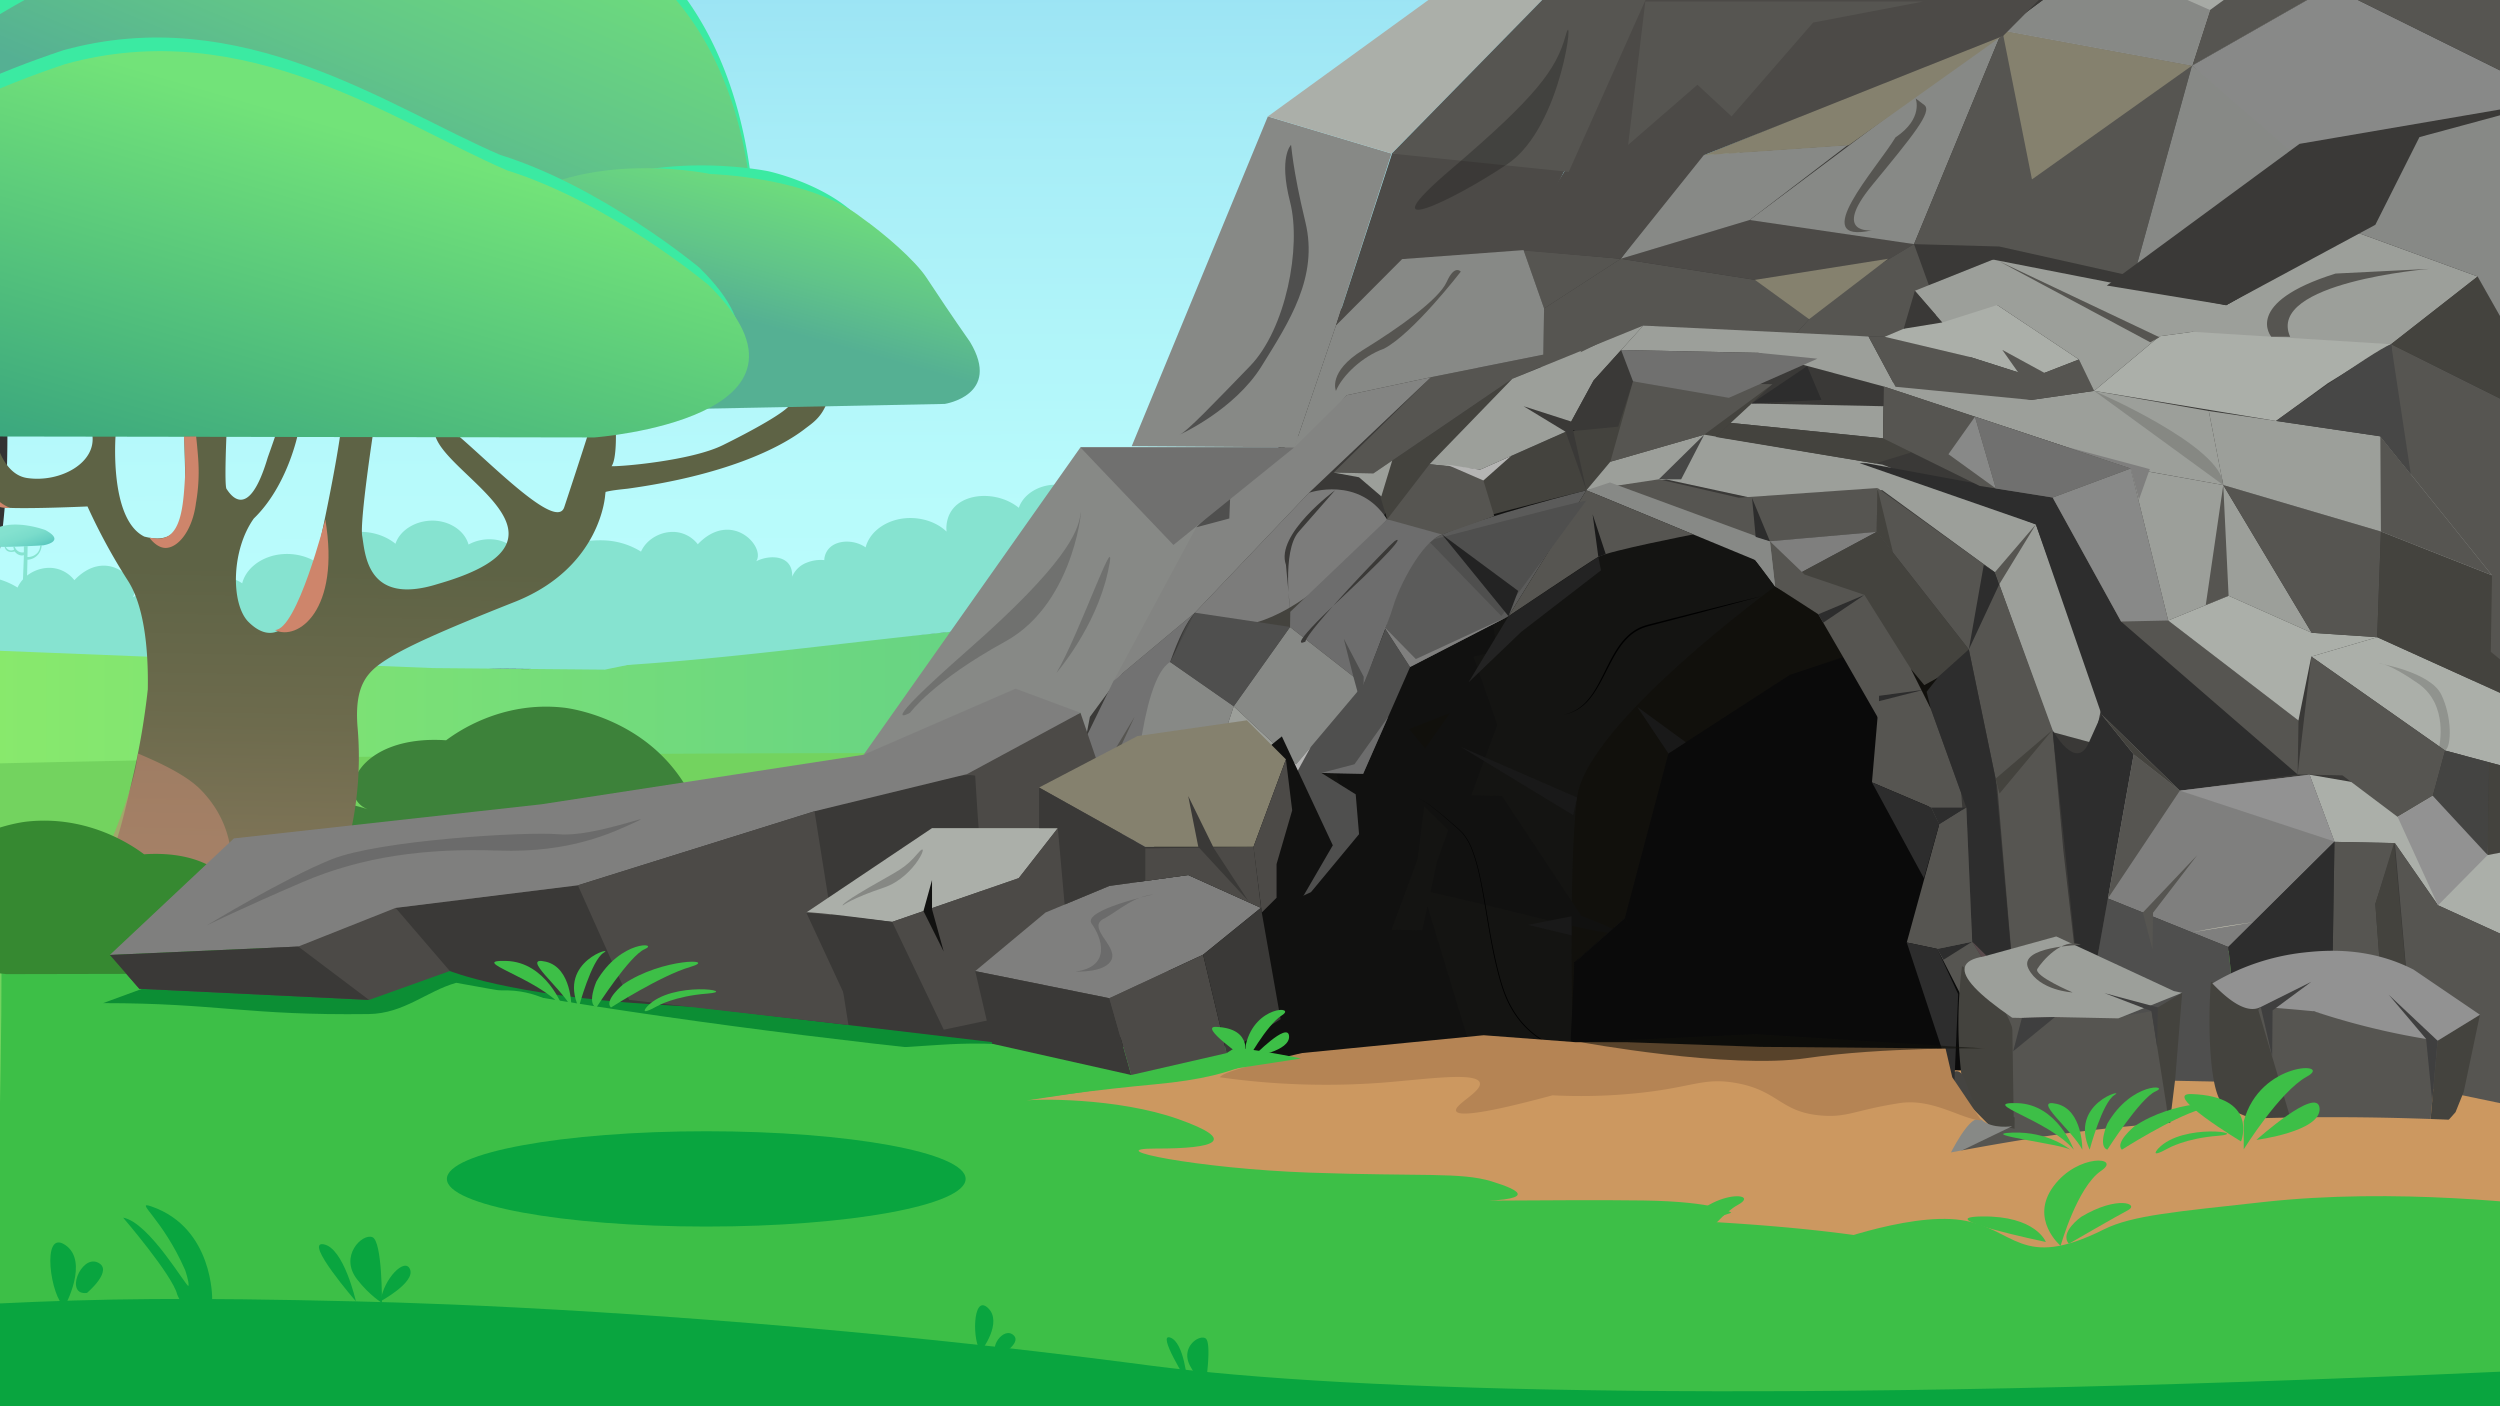 <svg xmlns="http://www.w3.org/2000/svg" xmlns:xlink="http://www.w3.org/1999/xlink" width="1600" height="900" viewBox="0 0 1600 900">
  <rect x="0" y="0" width="1600" height="900" fill="#333333" stroke="none"/>
  <defs>
    <style>
      .cls-1 {
        fill: none;
      }

      .cls-2 {
        isolation: isolate;
      }

      .cls-3 {
        clip-path: url(#clip-path);
      }

      .cls-4 {
        clip-path: url(#clip-path-2);
      }

      .cls-5 {
        fill: url(#linear-gradient);
      }

      .cls-6, .cls-7 {
        fill: #fff;
      }

      .cls-6 {
        opacity: 0.54;
      }

      .cls-63, .cls-7 {
        opacity: 0.31;
      }

      .cls-8 {
        fill: #a4c93d;
      }

      .cls-9 {
        fill: #1f7c77;
        opacity: 0.36;
      }

      .cls-10 {
        fill: url(#linear-gradient-2);
      }

      .cls-11, .cls-23 {
        opacity: 0.5;
      }

      .cls-12 {
        fill: url(#linear-gradient-3);
      }

      .cls-13 {
        fill: url(#linear-gradient-4);
      }

      .cls-14 {
        opacity: 0.22;
      }

      .cls-15 {
        fill: url(#linear-gradient-5);
      }

      .cls-16 {
        clip-path: url(#clip-path-3);
      }

      .cls-17 {
        clip-path: url(#clip-path-4);
      }

      .cls-18 {
        fill: url(#linear-gradient-6);
      }

      .cls-19 {
        fill: url(#linear-gradient-7);
      }

      .cls-20 {
        fill: #86e3d0;
      }

      .cls-21 {
        fill: url(#linear-gradient-8);
      }

      .cls-22 {
        fill: #44c24a;
      }

      .cls-23 {
        fill: #5f8337;
        mix-blend-mode: multiply;
      }

      .cls-24 {
        fill: #73d35f;
      }

      .cls-25 {
        fill: #3d823a;
      }

      .cls-26 {
        fill: #3dbf47;
      }

      .cls-27 {
        fill: url(#linear-gradient-9);
      }

      .cls-28 {
        fill: #c28a73;
        opacity: 0.56;
      }

      .cls-29 {
        fill: #ce856b;
      }

      .cls-30 {
        fill: #3beaa2;
      }

      .cls-31 {
        fill: url(#linear-gradient-10);
      }

      .cls-32 {
        fill: url(#linear-gradient-11);
      }

      .cls-33 {
        fill: url(#linear-gradient-12);
      }

      .cls-34 {
        fill: #0c8e34;
      }

      .cls-35 {
        fill: #878986;
      }

      .cls-36 {
        fill: #cc9860;
      }

      .cls-37 {
        fill: #3a3937;
      }

      .cls-38, .cls-63 {
        fill: #565551;
      }

      .cls-39 {
        fill: #141412;
      }

      .cls-40, .cls-73 {
        fill: #11100c;
      }

      .cls-41, .cls-74 {
        fill: #0a0a0a;
      }

      .cls-42 {
        fill: #111110;
      }

      .cls-43 {
        fill: #2d2d2d;
      }

      .cls-44 {
        fill: #44433e;
      }

      .cls-45 {
        fill: #7c7c7b;
      }

      .cls-46 {
        fill: #9c9f9a;
      }

      .cls-47 {
        fill: #4c4a47;
      }

      .cls-48 {
        fill: #abafa9;
      }

      .cls-49 {
        fill: #5b5b5a;
      }

      .cls-50, .cls-75 {
        fill: #4f4f4e;
      }

      .cls-51 {
        fill: #7f7f7e;
      }

      .cls-52 {
        fill: #594a4c;
      }

      .cls-53 {
        fill: #727272;
      }

      .cls-54 {
        fill: #838482;
      }

      .cls-55 {
        fill: #444442;
      }

      .cls-56 {
        fill: #474746;
      }

      .cls-57 {
        fill: #929292;
      }

      .cls-58 {
        fill: #6d6d6d;
      }

      .cls-59 {
        fill: #3f3f3f;
      }

      .cls-60 {
        fill: #8f918f;
      }

      .cls-61 {
        fill: #191919;
      }

      .cls-62 {
        fill: #232323;
      }

      .cls-64 {
        fill: #b5b5b4;
      }

      .cls-65 {
        fill: #454441;
      }

      .cls-66 {
        fill: #85816e;
      }

      .cls-67 {
        fill: #d1d0bd;
      }

      .cls-68 {
        fill: #888988;
      }

      .cls-69 {
        fill: #70706f;
      }

      .cls-70 {
        fill: #a7aaa5;
      }

      .cls-71 {
        fill: #09a53f;
      }

      .cls-72 {
        fill: #b58454;
      }

      .cls-73 {
        opacity: 0.57;
      }

      .cls-74 {
        opacity: 0.25;
      }

      .cls-75 {
        opacity: 0.4;
      }

      .cls-76 {
        fill: #368931;
      }
    </style>
    <clipPath id="clip-path">
      <rect class="cls-1" x="-1050" width="800" height="900" transform="translate(-1300 900) rotate(180)"/>
    </clipPath>
    <clipPath id="clip-path-2">
      <rect class="cls-1" x="-1460" width="1600" height="900"/>
    </clipPath>
    <linearGradient id="linear-gradient" x1="-662.33" y1="-99.5" x2="-662.33" y2="369.32" gradientUnits="userSpaceOnUse">
      <stop offset="0.01" stop-color="#81a9ff"/>
      <stop offset="0.06" stop-color="#8eb1ff"/>
      <stop offset="0.19" stop-color="#a8c2ff"/>
      <stop offset="0.33" stop-color="#bdd0ff"/>
      <stop offset="0.49" stop-color="#cbd9ff"/>
      <stop offset="0.68" stop-color="#d3deff"/>
      <stop offset="1" stop-color="#d6e0ff"/>
    </linearGradient>
    <linearGradient id="linear-gradient-2" x1="-901.88" y1="-20.32" x2="-452.26" y2="758.43" gradientUnits="userSpaceOnUse">
      <stop offset="0.02" stop-color="#6ba688"/>
      <stop offset="0.59" stop-color="#4c7d7d"/>
      <stop offset="0.7" stop-color="#49797c"/>
      <stop offset="0.82" stop-color="#406c79"/>
      <stop offset="0.93" stop-color="#305673"/>
      <stop offset="1" stop-color="#25476f"/>
    </linearGradient>
    <linearGradient id="linear-gradient-3" x1="103.11" y1="668.28" x2="103.13" y2="668.28" gradientUnits="userSpaceOnUse">
      <stop offset="0.03" stop-color="#8bc259"/>
      <stop offset="0.21" stop-color="#77b055"/>
      <stop offset="0.53" stop-color="#5a944e"/>
      <stop offset="0.8" stop-color="#478349"/>
      <stop offset="1" stop-color="#417d48"/>
    </linearGradient>
    <linearGradient id="linear-gradient-4" x1="-575.4" y1="682" x2="434.64" y2="682" xlink:href="#linear-gradient-3"/>
    <linearGradient id="linear-gradient-5" x1="-1250.05" y1="1459.82" x2="-240.01" y2="1459.82" gradientTransform="matrix(1.58, 0, 0, 1.23, 569.82, -1283.32)" xlink:href="#linear-gradient-3"/>
    <clipPath id="clip-path-3">
      <rect class="cls-1" width="1600" height="900"/>
    </clipPath>
    <clipPath id="clip-path-4">
      <rect class="cls-1" y="-0.31" width="1600" height="900.62"/>
    </clipPath>
    <linearGradient id="linear-gradient-6" x1="-669.35" y1="465.98" x2="955.06" y2="465.98" gradientUnits="userSpaceOnUse">
      <stop offset="0.15" stop-color="#9af460"/>
      <stop offset="0.39" stop-color="#8aea6b"/>
      <stop offset="0.86" stop-color="#61d088"/>
      <stop offset="0.9" stop-color="#5dce8b"/>
    </linearGradient>
    <linearGradient id="linear-gradient-7" x1="792.25" y1="913.49" x2="787.93" y2="-476.96" gradientUnits="userSpaceOnUse">
      <stop offset="0.32" stop-color="#bdfffd"/>
      <stop offset="0.44" stop-color="#b7fafb"/>
      <stop offset="0.59" stop-color="#a7edf7"/>
      <stop offset="0.76" stop-color="#8cd7ef"/>
      <stop offset="0.93" stop-color="#68bae5"/>
    </linearGradient>
    <linearGradient id="linear-gradient-8" x1="-4939.85" y1="371.16" x2="-4921.53" y2="320.81" gradientTransform="matrix(-1, 0, 0, 1, -4915.44, 0)" gradientUnits="userSpaceOnUse">
      <stop offset="0.16" stop-color="#129ea2"/>
      <stop offset="0.16" stop-color="#149fa3"/>
      <stop offset="0.25" stop-color="#37b4b1"/>
      <stop offset="0.34" stop-color="#54c5bc"/>
      <stop offset="0.43" stop-color="#6ad2c5"/>
      <stop offset="0.53" stop-color="#7adccb"/>
      <stop offset="0.65" stop-color="#83e1cf"/>
      <stop offset="0.81" stop-color="#86e3d0"/>
    </linearGradient>
    <linearGradient id="linear-gradient-9" x1="-6361.47" y1="628.15" x2="-6370.35" y2="173.61" gradientTransform="matrix(-1, 0, 0, 1, -6112.73, 0)" gradientUnits="userSpaceOnUse">
      <stop offset="0" stop-color="#907d61"/>
      <stop offset="0.36" stop-color="#6d6b4d"/>
      <stop offset="0.58" stop-color="#5e6345"/>
    </linearGradient>
    <linearGradient id="linear-gradient-10" x1="-6212.8" y1="268.24" x2="-6476.84" y2="-357.37" gradientTransform="matrix(-1, 0, 0, 1, -6112.73, 0)" gradientUnits="userSpaceOnUse">
      <stop offset="0.26" stop-color="#55b093"/>
      <stop offset="0.39" stop-color="#61c489"/>
      <stop offset="0.56" stop-color="#6ddb7d"/>
      <stop offset="0.68" stop-color="#72e379"/>
    </linearGradient>
    <linearGradient id="linear-gradient-11" x1="-6562.16" y1="277.56" x2="-6641.73" y2="-8.28" xlink:href="#linear-gradient-10"/>
    <linearGradient id="linear-gradient-12" x1="-6232.25" y1="356.78" x2="-6354.01" y2="-62.29" gradientTransform="matrix(-1, 0, 0, 1, -6112.73, 0)" gradientUnits="userSpaceOnUse">
      <stop offset="0.07" stop-color="#39a57e"/>
      <stop offset="0.67" stop-color="#72e379"/>
    </linearGradient>
  </defs>
  <g class="cls-2">
    <g id="Layer_1" data-name="Layer 1">
      <g id="SC_05">
        <g class="cls-3">
          <g class="cls-4">
            <rect class="cls-5" x="-1468.99" y="-99.5" width="1613.31" height="468.82"/>
            <path class="cls-6" d="M-387.93,208c227.79-60.24,675,53.54,913.93-8V147.76C358.31,257.52-91.43,130.36-387.93,208Z"/>
            <path class="cls-7" d="M-571.93,128.31c227.79-60.23,675,53.54,913.93-8V68.08C174.31,177.84-275.43,50.68-571.93,128.31Z"/>
            <rect class="cls-8" x="-1474.8" y="366.03" width="1618.8" height="543.17"/>
            <path class="cls-9" d="M-1709.65,332.66s169.17,17.15,421.41-25.22a133.62,133.62,0,0,1,29.51-1.49c33.23,2,110.45,7.18,143.76,14.63l94.28-5.89a256.2,256.2,0,0,1,40.65.69l53.2,5.2,397.4-28.68a459.47,459.47,0,0,1,59.61-.39c42.07,2.48,114.51,6.64,120.14,6.2,8-.61,106.22-8.49,137.11-10.42,29.11-1.81,357.13,11,357.13,11l9.56,71.12-1863.76,8Z"/>
            <path class="cls-10" d="M-1494.94,322.08s100.67,64.28,640.94,46.15c543.12-11.54,416.3-79.11,994.8-46.15V416H-1494.94Z"/>
            <g class="cls-11">
              <path class="cls-12" d="M103.13,668.28h0Z"/>
              <path class="cls-13" d="M-547.91,691.9c46.74,3.37,62.23,9.42,61,10.18s17.28,10.44,87.95,3.27c18-1.83,31.08-2.59,40.76-2.71,24,3.17,32.49,6.71,31.54,7.28-1.26.76,17.28,10.44,87.95,3.27s64.76,2,79.79,2.54,55.19-2.64,55.19-2.64l-.11-2.14c73.41-7.31,65.46,1.89,81.09,2.41,15,.49,55.2-2.64,55.2-2.64l-.67-13.3c10.16,2.1,13.94,3.89,13.29,4.28-1.27.75,17.27,10.44,88,3.27,27.42-2.79,43.31-3.1,53.37-2.42,11.79,2.29,16.14,4.3,15.44,4.71-1.26.76,17.28,10.45,87.95,3.27s64.76,2.05,79.79,2.54,55.19-2.63,55.19-2.63l-1.46-29.09s5.89-14,10.26-14-4.58-2.64-19,9.11c0,0-6.05-10.82-14.57-13.62,0,0,10.75,8.7,1.08,15.9,0,0-3.52-15.86-25.86-25,0,0,20.84,17,13.23,23.83,0,0-4.83-5.68-7.94-7.57,0,0,5.3,9.46.33,11.36,0,0-16.55-16.92-18.95-20.2,0,0,10.29,16.42,6.81,20.21,0,0-9.64-7.57-12.64-10.6,0,0,3.72,10,1.89,9.09-3.22-1.51-8.67-11.47-23.56-14.56,0,0,15.76,7.37,13.64,12.67,0,0-8.76-6.81-13.72-8.7,0,0,7.39,5.3,4.85,7.57,0,0-18.49-16.89-32.45-18.84,0,0,18.25,10.42,16.28,15.78l-3.21,4.59s-3.67-3.78-6.11-6.81c0,0-2-.71-1.38,3.81,1.63,12.44.62-3.66-13.29-12.79,0,0,11.44,14.66,5.12,18.83,0,0-16-12.48-23.32-21.19,0,0,7.71,9.2,3,17.45-1.31-2.3-9.48-9.45-9.92-14.28a4.63,4.63,0,0,1,3-1.66c4.37,0-4.58-2.64-19,9.11,0,0-6.05-10.82-14.56-13.62,0,0,8,6.49,4,12.9-8.55-7.71-2.48-5.57-2.79,2.93-.4.3-3.06-15.56-26-24.88,0,0,20.84,17,13.23,23.83,0,0-4.83-5.68-7.94-7.57a24.35,24.35,0,0,1,2.09,5.21c-.41,1.52-1,3.74-1.83,6.08-.58-.59-4.9-5-9.29-9.63.71-5.26,1.8-10.45,3.17-12.24,0,0-3.21,4.1-6.57,8.66-9.73-10.36-6.27-8.57-1.41,1.91-1.62,2.24-3.19,4.47-4.33,6.26-7.12-5.87-6.44-6-6.12-5.05a11.14,11.14,0,0,0-3.57-3.83s4.34,5,2.87,10.51c-3.55-3.47-9.42-10.15-21.13-12.58,0,0,15.48,7.24,13.69,12.53-.37-.28-9.45-6.91-13.77-8.55a22,22,0,0,1,4.75,4.63,12.89,12.89,0,0,1,.16,2.88c-.15.14-18.35-16.81-32.51-18.79,0,0,18.26,10.42,16.28,15.78l-3.21,4.6s-3.67-3.79-6.11-6.82c0,0-2-.71-1.38,3.81,1.64,12.44.62-3.66-13.29-12.78,0,0,11.44,14.66,5.12,18.83,0,0-16-12.49-23.31-21.2,0,0,7.71,9.2,3,17.45-1.32-2.3-10.08-10-9.94-14.69,0,0-4,10.51-.35,18.46,0,0-1.77-3.88-13.54-7.61.22.08,1.87.91,2.33,7.62,0,0-14.18-9.08-19.67-16.08,0,0,4.26,5.86-.31,16.09,0,0-15.57-1.48-16-13.8,0,0-4.06,16.47-7.85,18.74,0,0-.47-8.05.24-12.55s-3.45,4.6-4.6,5.74.53-21.55,3.74-25.74c0,0-13.42,17.15-14.13,20.2,0,0-4.17-10.36-7.87-12.25,0,0,4.65,5.4,2.68,11.1a17.51,17.51,0,0,0-5.24,1c-1.91-1.8-5.42-4.31-11.89-7.47,0,0,2.47,1.39-.25,12.75,0,0-9.31-2.66-11.63-11.74-1.85,5.11.92,3.13-5.1,1.15a17.93,17.93,0,0,1,3.77,4.5,15.78,15.78,0,0,0,.57,7.75,9.61,9.61,0,0,1-.63,1l-3.47.14c-2-4.82-8.11-15.59-25-22.48,0,0,19.4,15.83,13.93,23.07l-1.29.09c-1.38-1.56-4.9-5.41-7.35-6.9a21.26,21.26,0,0,1,2.44,7.25c-1.89.15-3.79.32-5.63.5-5-5.16-13.73-14.27-15.42-16.58,0,0,7.26,11.58,7.52,17.53-1.21.19-2.33.38-3.34.59-3.08-2.47-8-6.5-10-8.51,0,0,3.71,9.94,1.89,9.08-3.22-1.51-8.68-11.47-23.57-14.56,0,0,15.77,7.37,13.64,12.68,0,0-8.76-6.81-13.72-8.7,0,0,7.39,5.29,4.85,7.57,0,0-18.49-16.9-32.45-18.85,0,0,18.26,10.42,16.28,15.78l-3.21,4.6s-3.67-3.79-6.11-6.82c0,0-2-.71-1.38,3.81,1.64,12.44.62-3.66-13.29-12.78,0,0,11.44,14.66,5.12,18.83,0,0-5-3.91-10.71-8.88,1.35-1.69,2.75-2.87,4-2.87,2.79,0,.15-1.07-5.89,1.21-21.39-19.08-4.15-9.17-6.41,3.15-.89.53-1.82,1.13-2.77,1.78-1.89-2.17-8.62-8.86-8.5-12.83a34.09,34.09,0,0,0-1.71,7.69,22.09,22.09,0,0,0-8.32-5.51s7.33,5.94,4.44,12.06a43.5,43.5,0,0,0-6.26-2.71c-3.24-5.42-9.87-13.07-23-18.4,0,0,14.21,11.6,14.87,19.48-21.92-16.48-3.71-12-11.56,5.78-27.73-28.58-13.55-17.56-9.61-3.14-10.91-6.74-3-19.11-9-1.65-6.66-5.65-3-4.35-1.54,4.07-.21.5-.43,1-.65,1.45a19.12,19.12,0,0,1-3.16-2.81c.11-6.46,1.77-10-2.51-2.43-.62-.57-1.28-1.16-2-1.75.33-6.59,1.82-18.36,4-21.26,0,0-8,10.24-12,16.3a37.2,37.2,0,0,0-4.83-1.77c-1.49-2.75-3.4-5.66-5.19-6.58a15.22,15.22,0,0,1,2.93,6c-.85-.19-.76-.21,0,.18a9.44,9.44,0,0,1,0,4c-1-.47-.78-.37,0,.2a9.09,9.09,0,0,1-1.11,2.63c-6.52-5.16-17.84-13.1-27.14-14.4a84.54,84.54,0,0,1,11.8,8.26c.26,1.69.21,4.64-.95,9.76-1.21-1.31-2.7-3-3.89-4.45,0,0-1.62-.59-1.48,2.67a16,16,0,0,1-6.46-9.12c-1.66,4.6,1.23,2.69-6.73-2.53a50.93,50.93,0,0,1,5.33,8.7c-.31,2.73-.23,5.86,1.12,8.23l-3.54.14c-4.65-3.75-15.46-12.71-21.11-19.43,0,0,7.71,9.19,3,17.44-1.31-2.29-10.08-10-9.93-14.69,0,0-4,10.51-.36,18.46,0,0-1.44-3.15-10.34-6.51l-.08-1.43s5.89-14,10.26-14-4.57-2.63-19,9.12c0,0-6.05-10.83-14.56-13.63,0,0,7.41,6,4.39,12.17-2.56-2.75-1.27-2.07-.39.69a11.31,11.31,0,0,1-2.92,3s-3.53-15.86-25.86-25c0,0,20.84,17,13.22,23.83-1.59-1.87-5.49-6.08-7.93-7.57,0,0,5.3,9.47.32,11.37,0,0-2.67-2.74-6-6.23.7-5.65,1.86-11.51,3.33-13.45,0,0-3.59,4.6-7.16,9.46-16.2-17-6.85-9.81-2.46,3.4-1.12,1.59-2.14,3.09-2.93,4.34-1.52-1.22-3.38-2.73-5.11-4.19-1.33-2.23-2.87-4.31-4.34-5.06a14.92,14.92,0,0,1,1.85,2.93c-.77-.68-1.43-1.3-1.92-1.79,0,0,3.72,9.95,1.89,9.09-3.22-1.51-8.67-11.47-23.57-14.57,0,0,15.38,7.19,13.71,12.48-3.2-1.94-9.26-6.78-13.78-8.5,0,0,7.39,5.3,4.84,7.57,0,0-18.49-16.9-32.45-18.85,0,0,18.26,10.43,16.28,15.78l-3.2,4.6s-3.68-3.78-6.12-6.81c0,0-2-.72-1.37,3.81,1.63,12.44.62-3.67-13.3-12.79,0,0,11.44,14.66,5.12,18.83,0,0-16-12.48-23.31-21.19,0,0,7.71,9.2,3,17.44-1.31-2.29-10.08-10-9.93-14.69,0,0-4,10.51-.36,18.46,0,0-1.77-3.88-13.54-7.6.23.08,1.88.9,2.33,7.61,0,0-14.18-9.08-19.66-16.08,0,0,4.25,5.87-.31,16.1,0,0-15.58-1.49-16-13.81,0,0-4.06,16.47-7.85,18.75,0,0-.47-8.06.24-12.55s-3.45,4.6-4.6,5.73.54-21.55,3.74-25.73c0,0-13.41,17.15-14.12,20.2,0,0-4.17-10.36-7.88-12.25,0,0,7.33,8.5-.3,15.43,0,0,.08-3.82-14.15-10.75,0,0,2.47,1.38-.24,12.75,0,0-9.31-2.67-11.64-11.74,0,0-3.29,9.1-.27,14.4,0,0-36.85,1.16-43.16,4.57S-594.66,688.52-547.91,691.9Zm814.44-15.5c-.06-1.3,4-9.46,7-12.73-.8,2.44-3.2,11-.13,17.79C273.43,681.46,272.38,679.16,266.53,676.4ZM38.75,671.68a3.57,3.57,0,0,0-1-1.9c1.17-1.31,2.35-2.18,3.44-2.18h.43A10.59,10.59,0,0,1,38.75,671.68Zm-226.09.12a11.6,11.6,0,0,0-1.29,2.55s-.85-2.11-2.12-4.6C-189.71,670.33-188.52,671-187.34,671.8Z"/>
            </g>
            <g class="cls-14">
              <path class="cls-15" d="M-1368,535.4c73.82,3.94,98.25,11.33,96.25,12.27s27.24,12.8,138.89,3.62c28.49-2.34,49.1-3.34,64.39-3.53,37.91,3.79,51.28,8.12,49.78,8.83-2,.94,27.24,12.8,138.89,3.62s102.27,2.21,126,2.75,87.18-3.51,87.18-3.51l-.16-2.64c116-9.36,103.37,2,128.06,2.59,23.73.54,87.18-3.52,87.18-3.52l-1-16.4c16.05,2.54,22,4.73,21,5.21-2,.94,27.24,12.8,138.89,3.62,43.32-3.56,68.42-4,84.3-3.23,18.61,2.77,25.47,5.22,24.38,5.74-2,.94,27.23,12.8,138.88,3.62s102.27,2.22,126,2.76,87.17-3.52,87.17-3.52l-2.17-35.87s9.36-17.34,16.26-17.36-7.21-3.23-30.09,11.34c0,0-9.51-13.33-22.94-16.74,0,0,16.93,10.68,1.63,19.62,0,0-5.49-19.56-40.73-30.67,0,0,32.84,20.88,20.78,29.33,0,0-7.6-7-12.5-9.29,0,0,8.33,11.65.46,14,0,0-26.05-20.8-29.82-24.82,0,0,16.18,20.2,10.65,24.89,0,0-15.18-9.29-19.9-13,0,0,5.82,12.25,2.94,11.2C57.58,514.46,49,502.2,25.51,498.45c0,0,24.87,9,21.48,15.58,0,0-13.8-8.36-21.62-10.67,0,0,11.64,6.5,7.62,9.32,0,0-29.13-20.76-51.17-23.1,0,0,28.79,12.77,25.65,19.39l-5.09,5.68s-5.79-4.65-9.62-8.37c0,0-3.12-.87-2.2,4.7,2.53,15.34,1-4.52-20.93-15.71,0,0,18,18,8,23.21,0,0-25.19-15.33-36.71-26,0,0,12.13,11.31,4.63,21.5-2.06-2.82-14.93-11.6-15.59-17.56a8,8,0,0,1,4.67-2.06c6.9,0-7.21-3.24-30.1,11.33,0,0-9.5-13.33-22.93-16.74,0,0,12.62,8,6.22,15.89-13.47-9.46-3.9-6.86-4.43,3.63-.63.38-4.76-19.17-40.89-30.57,0,0,32.83,20.88,20.78,29.34,0,0-7.61-7-12.5-9.3a27,27,0,0,1,3.28,6.41c-.67,1.88-1.68,4.62-2.93,7.52-.91-.74-7.72-6.18-14.63-11.84,1.15-6.49,2.9-12.9,5.07-15.12,0,0-5.09,5.08-10.42,10.71-15.31-12.73-9.86-10.54-2.23,2.37-2.58,2.77-5.06,5.53-6.88,7.74-11.21-7.2-10.14-7.31-9.63-6.2-1.78-2.13-3.74-4-5.62-4.71,0,0,6.83,6.2,4.47,13-5.57-4.27-14.82-12.48-33.3-15.43,0,0,24.41,8.86,21.56,15.4-.59-.35-14.89-8.48-21.7-10.49,0,0,5.23,2.92,7.47,5.7a12.65,12.65,0,0,1,.24,3.55c-.24.17-28.9-20.66-51.26-23,0,0,28.79,12.77,25.64,19.39l-5.09,5.68s-5.78-4.65-9.62-8.37c0,0-3.11-.87-2.19,4.71,2.52,15.33,1-4.53-20.93-15.72,0,0,18,18,8,23.21,0,0-25.19-15.33-36.72-26,0,0,12.14,11.31,4.64,21.5-2.07-2.83-15.87-12.33-15.62-18.08,0,0-6.32,13-.64,22.78,0,0-2.78-4.78-21.35-9.32.35.1,3,1.11,3.64,9.38,0,0-22.36-11.13-31-19.74,0,0,6.69,7.22-.57,19.86,0,0-24.59-1.76-25.14-17,0,0-6.5,20.33-12.49,23.15,0,0-.71-9.93.44-15.48s-5.48,5.69-7.3,7.1.95-26.59,6-31.77c0,0-21.26,21.22-22.4,25,0,0-6.54-12.76-12.38-15.08,0,0,7.32,6.65,4.18,13.68a34.64,34.64,0,0,0-8.28,1.32c-3-2.21-8.53-5.29-18.74-9.15,0,0,3.89,1.69-.45,15.73,0,0-14.69-3.25-18.32-14.43-2.94,6.31,1.44,3.85-8.06,1.44a24.38,24.38,0,0,1,5.93,5.53c-.55,3.07-.62,6.63.87,9.55a10.41,10.41,0,0,1-1,1.3l-5.48.18c-3.1-5.93-12.72-19.19-39.41-27.61,0,0,30.56,19.44,21.88,28.4l-2,.11c-2.17-1.92-7.72-6.65-11.58-8.48,0,0,3.47,4.86,3.82,8.94-3,.19-6,.4-8.89.63-7.86-6.34-21.62-17.53-24.28-20.37,0,0,11.41,14.25,11.79,21.59-1.91.23-3.68.48-5.28.74-4.85-3-12.63-8-15.77-10.45,0,0,5.82,12.25,2.94,11.2-5.07-1.85-13.64-14.11-37.15-17.86,0,0,24.87,9,21.48,15.58,0,0-13.8-8.36-21.62-10.67,0,0,11.65,6.5,7.62,9.32,0,0-29.12-20.76-51.16-23.1,0,0,28.79,12.77,25.64,19.39l-5.09,5.68s-5.78-4.65-9.62-8.37c0,0-3.11-.87-2.2,4.7,2.53,15.34,1-4.52-20.93-15.71,0,0,18,18,8,23.21,0,0-7.9-4.8-16.87-10.91,2.13-2.08,4.35-3.55,6.35-3.55,4.41,0,.24-1.32-9.3,1.52-33.69-23.43-6.52-11.3-10.14,3.91-1.41.67-2.87,1.4-4.39,2.22-3-2.68-13.56-10.9-13.35-15.8a35.13,35.13,0,0,0-2.75,9.5,36.3,36.3,0,0,0-13.1-6.76s11.54,7.29,6.95,14.86a79.53,79.53,0,0,0-9.87-3.31c-5.1-6.68-15.54-16.08-36.18-22.59,0,0,22.38,14.23,23.4,24-34.55-20.23-5.82-14.73-18.29,7.19-43.67-35.12-21.32-21.6-15.17-3.83-17.2-8.26-4.7-23.55-14.25-2-10.5-6.94-4.77-5.36-2.45,5-.34.62-.68,1.22-1,1.8a29.32,29.32,0,0,1-5-3.46c.21-8,2.85-12.34-3.94-3-1-.7-2-1.42-3.16-2.15.54-8.13,3-22.65,6.46-26.24,0,0-12.69,12.67-19,20.16a69.23,69.23,0,0,0-7.63-2.16c-2.34-3.39-5.33-7-8.17-8.09a17.55,17.55,0,0,1,4.61,7.39c-1.35-.23-1.2-.26.05.22a9.3,9.3,0,0,1,0,4.88c-1.66-.57-1.23-.45-.07.25a10.36,10.36,0,0,1-1.78,3.24c-10.26-6.32-28.1-16.07-42.8-17.63,0,0,11,4.86,18.61,10.14.4,2.07.3,5.72-1.55,12-1.91-1.61-4.25-3.65-6.13-5.48,0,0-2.55-.71-2.35,3.3-4-2.22-8.39-5.78-10.15-11.21-2.65,5.68,1.93,3.31-10.62-3.09a62.15,62.15,0,0,1,8.38,10.71c-.51,3.37-.39,7.23,1.73,10.15l-5.6.18c-7.31-4.6-24.34-15.61-33.24-23.87,0,0,12.14,11.31,4.64,21.51-2.06-2.83-15.87-12.34-15.62-18.08,0,0-6.32,13-.64,22.78,0,0-2.27-3.89-16.32-8l-.1-1.78s9.36-17.34,16.26-17.35-7.21-3.24-30.1,11.33c0,0-9.5-13.32-22.93-16.74,0,0,11.68,7.37,6.87,15-4-3.38-2-2.55-.61.85a16.52,16.52,0,0,1-4.63,3.78s-5.5-19.56-40.73-30.67c0,0,32.83,20.88,20.78,29.34-2.52-2.31-8.65-7.48-12.5-9.3,0,0,8.33,11.65.46,14,0,0-4.21-3.36-9.5-7.65,1.14-7,3-14.21,5.33-16.6,0,0-5.7,5.68-11.35,11.69-25.52-20.92-10.79-12.07-3.9,4.21-1.78,2-3.4,3.82-4.66,5.37-2.39-1.49-5.33-3.36-8.06-5.14-2.08-2.75-4.5-5.31-6.81-6.22a18.67,18.67,0,0,1,2.91,3.6c-1.22-.84-2.26-1.59-3-2.2,0,0,5.82,12.25,2.94,11.2-5.08-1.85-13.64-14.11-37.15-17.85,0,0,24.25,8.79,21.59,15.32-5-2.38-14.6-8.31-21.73-10.42,0,0,11.64,6.5,7.62,9.32,0,0-29.13-20.76-51.17-23.1,0,0,28.79,12.77,25.64,19.39l-5.09,5.69s-5.78-4.66-9.62-8.38c0,0-3.11-.87-2.19,4.71,2.52,15.33,1-4.52-20.93-15.71,0,0,18,18,8,23.2,0,0-25.19-15.33-36.72-26,0,0,12.14,11.31,4.64,21.5-2.06-2.82-15.87-12.34-15.61-18.07,0,0-6.33,13-.65,22.77,0,0-2.78-4.78-21.35-9.32.35.1,3,1.11,3.64,9.39,0,0-22.36-11.14-31-19.75,0,0,6.69,7.22-.57,19.86,0,0-24.59-1.76-25.14-16.95,0,0-6.5,20.33-12.49,23.15,0,0-.7-9.93.44-15.48s-5.48,5.69-7.29,7.1.94-26.58,6-31.77c0,0-21.26,21.22-22.4,25,0,0-6.53-12.76-12.38-15.08,0,0,11.53,10.47-.55,19,0,0,.14-4.71-22.29-13.19,0,0,3.89,1.7-.45,15.73,0,0-14.69-3.25-18.32-14.43,0,0-5.25,11.24-.5,17.76,0,0-58.21,1.61-68.19,5.85S-1441.79,531.46-1368,535.4Zm1286.37-23c-.1-1.6,6.32-11.68,11.16-15.73-1.27,3-5.1,13.63-.28,21.94C-70.72,518.65-72.37,515.82-81.6,512.44Zm-359.73-4.74s0-.81-1.53-2.35c1.84-1.61,3.72-2.69,5.44-2.7h.68A13.66,13.66,0,0,1-441.33,507.7Zm-357.06,1.21a12.84,12.84,0,0,0-2.05,3.16s-1.34-2.61-3.34-5.67C-802.14,507.11-800.27,508-798.39,508.91Z"/>
            </g>
          </g>
        </g>
      </g>
      <g class="cls-16">
        <g class="cls-17">
          <path class="cls-18" d="M954.86,382.7c-17.29-1.22-34.38-3.9-34.38-3.9-23.64-3.71-448.79,39-522.82,45.21-92.78,7.78-36.83,6.53-359.15-18.71-16.16-1.27-30-2.21-42.39-2.91,1.63,50.37,1.21,100.82-3.39,151H939.55s15.59-170.67,15.51-170.68Z"/>
          <path class="cls-19" d="M1529.24-9.61c-164.1,2.11-328.13,6.89-492.3,6.93a282.47,282.47,0,0,1-65.46-7.54Q894-8.69,816.47-7.65c-164.39,2.24-328.81,3.22-493.21,5A282.75,282.75,0,0,1,258.57-10c-44.76,2.92-89.49,6-134.32,8.28C81.42.42,38.45,2-4.54,2.09q-.25,6-.6,11.93c-1,17.27-2.54,34.53-4.45,51.77A53.46,53.46,0,0,1-3.74,93.68c0,23.46,1.31,46.91,2.84,70.35,2.79,42.91,6.39,85.84,5.5,128.8A461.3,461.3,0,0,1-.88,357.18c-.5,3.11-1,6.22-1.57,9.33.6,7.46,1.17,14.91,1.65,22.37H1588.59V-10.23Q1558.91-10,1529.24-9.61Z"/>
          <g>
            <path class="cls-20" d="M25.74,349.15a7.71,7.71,0,0,1-1.5,4.34,8.23,8.23,0,0,1-6.69,3l.13-6.95-2.41.1v3.85a5.07,5.07,0,0,1-3.08-.39,5.37,5.37,0,0,1-2.76-3.25l-1,0L9,351.79a3.73,3.73,0,0,1-2.77.4A4,4,0,0,1,3.73,350H3s.49,4.39,6.39,2.93c1.07,1.54,3.58,3.17,5.9,2.35-.13,4.78-.91,23.46-.91,23.46h2.72q.24-10.25.47-20.49A9.58,9.58,0,0,0,24,355.31,9.9,9.9,0,0,0,26.68,349Z"/>
            <path class="cls-21" d="M29,339.23S9.87,332-2.81,338.29q-.36,5.52-.82,11A23.27,23.27,0,0,0,3,350c11.11-.11,24.72-1,24.72-1S42.78,346.64,29,339.23Z"/>
            <path class="cls-20" d="M373.34,345.91q-6.84,1-11.49,17.37c-2.41-4.78-8.09-8-14.51-8.35a19.21,19.21,0,0,0-14.88,5.84,14.76,14.76,0,0,0-6.95-12.35c-6.77-4.36-17.35-4.47-25.65.09-2.24-8.09-10.51-14.18-20.31-15.17-11.58-1.17-23.22,5-26.45,14.66-10.83-8.79-27.17-9.83-37.13-3.75-10.71,6.53-9.2,18.35-9.1,19-7.66-7.38-20.18-10.44-31.53-7.75C165,358,157.17,364.86,155,373.32c-6.32-4.38-15.08-4.81-20.69-1.52a11.58,11.58,0,0,0-5.77,9.68A23.78,23.78,0,0,0,117,383.23a16.18,16.18,0,0,0-9,8.84c.51-14.09-14.44-14.26-23-9.87,6.14-9.41-16-33.27-37.41-10.88a20.41,20.41,0,0,0-13.43-7.74c-9.06-1.13-19.08,3.86-22.91,12.46a48,48,0,0,0-16.49-6.4Q-4.08,393-3.48,416.37l280.59,11.2,110,1,29-6Q389,343.7,373.34,345.91Z"/>
            <path class="cls-20" d="M816.11,385.57c1.19-10.05,2.08-29.59-8.05-44.14a45.65,45.65,0,0,0-3.95-4.86c-1.42-1.52-18.44-19.34-31.77-13.66-8.32,3.55-10.88,14.41-11.49,17.37-2.41-4.78-8.09-8-14.51-8.35a19.21,19.21,0,0,0-14.88,5.84,14.76,14.76,0,0,0-7-12.35c-6.77-4.36-17.35-4.47-25.65.09-2.24-8.09-10.51-14.18-20.31-15.17-11.58-1.17-23.22,5-26.45,14.66-10.83-8.79-27.17-9.83-37.13-3.75-10.71,6.53-9.2,18.35-9.1,19-7.66-7.38-20.18-10.44-31.53-7.75C564,335,556.17,341.86,554,350.32c-6.32-4.38-15.08-4.81-20.69-1.52a11.58,11.58,0,0,0-5.77,9.68A23.78,23.78,0,0,0,516,360.23a16.18,16.18,0,0,0-9,8.84c.51-14.09-14.44-14.26-23-9.87,6.14-9.41-16-33.27-37.41-10.88a20.41,20.41,0,0,0-13.43-7.74c-9.06-1.13-19.08,3.86-22.91,12.46a48.22,48.22,0,0,0-21.91-7.11c-2-.15-21.21-1.38-28.59,7.53a16.29,16.29,0,0,0-3.21,7.32c-3.73,16.77-.25,39.72,1.54,49.79l3,17c96.74-3.06,192.57-19.23,289-27q67-5.4,134-10Z"/>
            <path class="cls-20" d="M1169.11,377.57c1.08-8.35,4.78-41.09-7-58.14a49.27,49.27,0,0,0-4-4.86c-1.42-1.52-18.44-19.34-31.77-13.66-8.32,3.55-10.88,14.41-11.49,17.37-2.41-4.78-8.09-8-14.51-8.35a19.21,19.21,0,0,0-14.88,5.84,14.76,14.76,0,0,0-7-12.35c-6.77-4.36-17.35-4.47-25.65.09-2.24-8.09-10.51-14.18-20.31-15.17-11.58-1.17-23.22,5-26.45,14.66-10.83-8.79-27.17-9.83-37.13-3.75-10.71,6.53-9.2,18.35-9.1,19-7.66-7.38-20.18-10.44-31.53-7.75C918,313,910.17,319.86,908,328.32c-6.32-4.38-15.08-4.81-20.69-1.52a11.58,11.58,0,0,0-5.77,9.68A23.78,23.78,0,0,0,870,338.23a16.18,16.18,0,0,0-9,8.84c.51-14.09-14.44-14.26-23-9.87,6.14-9.41-16-33.27-37.41-10.88a20.41,20.41,0,0,0-13.43-7.74c-9.06-1.13-19.08,3.86-22.91,12.46a48.22,48.22,0,0,0-21.91-7.11c-2-.15-21.21-1.38-28.59,7.53a16.29,16.29,0,0,0-3.21,7.32c-3.73,16.77-.25,39.72,1.54,49.79l-4,7c102.35-7.91,211.82-6.61,324-7,37.23-.13,71.9-5.78,108-5Z"/>
          </g>
          <path class="cls-22" d="M820.92,483s-3.71-39.91,18-44.85C839,438.19,836.15,475.84,820.92,483Z"/>
          <path class="cls-23" d="M449.09,637.57c0,1.84-25.63,3.34-57.18,3.34s-57.18-1.5-57.18-3.34,25.6-3.34,57.18-3.34S449.09,635.73,449.09,637.57Z"/>
          <path class="cls-24" d="M1048.34,489.76C657.87,474.3,96.46,486.29-3.49,488.63c-.84,30.14-2.85,60.24-6.48,90.23a105.91,105.91,0,0,1-9,42.9V861H1583l1-168,1.42-213.28S1354.72,501.89,1048.34,489.76Z"/>
          <path class="cls-25" d="M360.91,452.9c-39.92-4.52-68.78,15.92-75.4,20.88C229.33,470,213.76,509.19,235.42,518c0,0-46.7-17.28-90,6.74a65.25,65.25,0,0,0-15.82-5.08c-2.64,10.11-5.39,20.19-8.15,30.26l252.21.53,78.76-9.38a103.4,103.4,0,0,0-12.49-36.21C414.07,459.78,364.64,453.32,360.91,452.9Z"/>
          <path class="cls-26" d="M521.79,627.8c280.62,65.75,500.06,56.94,649.1,36.51,136.94-18.77,401.3-73,430.11,10,3.5,10.08,1.3,15.76,0,89-1,57.45-.55,104.21,0,134.69-533.33,0-1070.67,2-1604,2,0-94.87,4-191.73,4-286.6Z"/>
          <g>
            <path class="cls-27" d="M41.08,598.45c-.39-1,2.5-1.84,5.14-5.62,2.46-3.51,5-6.92,5.42-8.65,2.33-9,9.44-19.95,12.4-24,9.43-12.84,13.87-32.11,21.25-64.06a475.65,475.65,0,0,0,9.3-54.92c.53-31.88-3.84-55.91-12.86-69.77A376.83,376.83,0,0,1,56,324.13s-53,2.4-57.5,0-17.4-13.85-15.13-43.41l-.76-7.11,13.62,3.81S.43,303.93,17.87,306c20.8,2.87,44.57-9.89,41.08-28.57H74.06s-4.65,54.45,18.22,65.95c17,4.52,27.12-2.63,26.35-34.51L117.86,277,145,277s-1.55,33.89,0,35.94,13.57,23,26.35-20.13c10.86-30.4,4.66-15.76,4.66-15.76l14.72.34s-6.59,33.5-28.29,54.45c-14.34,20.13-14.73,53.81-3.87,65.73,11.62,11.91,31.39,18.48,46.5-52.18,10.08-46.83,12.79-68,12.79-68l20.93-.23s-8.53,55.91-7,65.77c1.94,11.09,2.71,45.19,48.44,30.81,109.66-31.47-16.47-77-.78-103.11,4.48-7.45,75.05,74,81.66,54,10.34-31.21,16-49.12,16-49.12l17-.45s.79,18.36-2.7,23.29c5.46.39,50.88-3.47,71.05-13.38,18-8.85,41.56-21.67,43.47-26.54,4.56-.19,18.47.19,23,0-3.55,9.06-9.41,12.66-13.76,16C498.55,287.31,463,304.24,402,312.71c-2,.28-9.86.89-14.44,2.12,0,.12-.24,1.88-.24,1.88s-2.41,46-57,68.15c-48.83,19.31-70.15,29.17-82.55,37s-20.93,16-19,42.73a221.4,221.4,0,0,1-3.49,63.88,216.39,216.39,0,0,1-26.74,68.81c-42,1.39-68.9,1.52-86.18,1.35-34.66-.33-54.38-2.13-64.75.41C47.47,599,41.59,599.79,41.08,598.45Z"/>
            <path class="cls-28" d="M88.27,482.23c10.73,4.57,29.91,12.82,40,23,37.09,37.68,11.85,87.23,9,92.62l-97.92,1.31A69.12,69.12,0,0,0,54,577.45C68.23,545.74,85.53,507.38,88.27,482.23Z"/>
            <path class="cls-29" d="M208.2,332.49s-18.15,71.23-32.38,70.71C190.54,410.48,218,390.73,208.2,332.49Z"/>
            <path class="cls-30" d="M480.57,113.14c-4.22-33-15.32-82.82-48.7-123.52C341.7-120.32,169-69.16,113.77-52.74-22.62-12.2-111,85-154.31,141.56l-21.47,18.15a1652.27,1652.27,0,0,0,342.71,31,1654.54,1654.54,0,0,0,298.23-31.53Z"/>
            <path class="cls-31" d="M479.35,113.74C475.18,82.87,464.2,36.26,431.17-1.81c-89.23-102.84-260.11-55-314.78-39.62C-18.57-3.51-106,87.41-148.87,140.33l-21.26,17a1727.44,1727.44,0,0,0,339.13,29,1727,1727,0,0,0,295.11-29.5Z"/>
            <path class="cls-30" d="M453.28,258.51c3.76,0,112.93-7.69,112.93-7.69s67.76-14.09,28.86-48.67a64.87,64.87,0,0,1-24.59-21c-7.75-11.32-5.68-16.88-10.62-27.3-15.66-33-68.18-44.27-68.18-44.27h0s-71.22-14.57-124.22,14c-5.91,3.19-8.82,4.91-11.07,7.88-24.52,32.36,51.72,127,51.72,127Z"/>
            <path class="cls-32" d="M398.63,262.56c3.64,0,206-4.05,206-4.05s36.67-5.55,16.2-39.66c-11.94-17.06-20.62-30.13-27.89-41.16-7.48-11.36-27.65-28.62-41.19-38.15-33.26-26.44-97.1-28.17-97.1-28.17h0s-68.79-14.62-120,14.07c-5.71,3.19-8.52,4.92-10.7,7.9-23.67,32.46,50,127.39,50,127.39Z"/>
            <path class="cls-30" d="M447.44,171.16s-62.13-51.76-127.27-72C249,68.66,154.83.67,40.59,32.13c-88.18,29.43-154.32,70-193.4,145.11-19,43.64-22.05,96.41,123.25,89.31l404.85.64S533.62,255.38,447.44,171.16Z"/>
            <path class="cls-33" d="M453.37,182.33s-62.85-52.62-128.74-73.25C252.65,78.13,157.36,9,41.8,41c-89.21,29.92-156.12,71.18-195.65,147.53-19.26,44.36-22.3,98,124.69,90.78l409.54.66S540.55,268,453.37,182.33Z"/>
            <path class="cls-29" d="M-17.47,279.32S-19.31,309-5.69,320.89c4.07,4.17,7.29,4.06,12.14,4.17a28.27,28.27,0,0,1-16.93-20.34c-3.37-15.65-3.69-25.4-3.69-25.4l-2.2,0Z"/>
            <path class="cls-29" d="M117.73,279.45c.54,5.39.93,21.64.71,25.28-.93,16-2,34.15-11.77,38.85a12.85,12.85,0,0,1-7.34,1l-3.7-.44c4.55,5.95,8.62,6.46,9.93,6.52,8.08.4,17.54-10.72,19.84-28.64A115,115,0,0,0,127,296.24c-.37-7.15-1.47-16.89-1.47-16.89h0Z"/>
          </g>
          <path class="cls-34" d="M126,622l-11,2L66,642c73,0,92,8,170,7,22.56-.29,37.32-14.82,56-20,114,21,242,37,352.3,48.09L767,676,581.53,656.36,430.12,627.64l-129-21.37L102.61,631.21"/>
          <polyline class="cls-35" points="552.68 483.04 691.49 286.29 828.39 286.29 863.39 354.28 872.81 381.16 806.28 398.92 757.55 477.82 675.57 488.86 691.49 456.19 552.68 483.04"/>
          <path class="cls-36" d="M955.83,641.75s-49.7-1.72-101.66,15.76-51.65,30.59-115.8,36.54-187.12,22.68-101.64,28.82,272.72,78,487.11,52.54C1269.7,758.12,1286.75,742.92,1326,735s69.84-6.37,85.75-5.9c47,1.38,108.75,1.31,192.22,0,1-2.31,24.89-58.58-.63-90s-98-34.39-154.87,20.8l-7.76-9.33Z"/>
          <g>
            <path class="cls-37" d="M1635.12,445.13q-4.83-329.94,3.2-660.13L1458-98.35l-113.3,70L1277.62,17,1128.47,85.68l-91,71.23-62.2-5.47-42.75,21.47L855.2,198.55l-27.48,72-37.08,61.64-93.1,126.62-8.9,46.49-15,9.83,20.46,164.76,184.69-22.78,378,6.79s99.39-32.18,106.73-47.06,148.79-5.45,148.79-5.45l122.92,73.66,3.45-62.25Q1636.42,534,1635.12,445.13Z"/>
            <path class="cls-38" d="M1530.3,220.26l111.23,55.52q-3.33,141.27-6.68,282.55-46.26-108.87-92.51-217.75Z"/>
            <path class="cls-39" d="M1015.3,313.76s95.67,31.17,108.1,44.69a103.25,103.25,0,0,1,18,26.91l38.53,13.44,22.65,46.53-70.66-45.58-89.77,81.94s-29.25,5.72-21,57.68-5.45,134-5.45,134l-54.63-1.15s-67.51,26.75-112.85-32-105.5-173-22.6-238.84S1015.3,313.76,1015.3,313.76Z"/>
            <path class="cls-40" d="M1085.65,552.69s62,36,71.38-52.81,45.55-54.55,45.55-54.55l-22.65-46.53-43.88-23.5s-120.79,87.9-126.74,135.11-2.55,162.73-2.55,162.73l90.6,1.87s28.71-50.41,31.26-65.33Z"/>
            <polygon class="cls-41" points="1202.58 445.33 1241.07 527.72 1239.82 607.29 1273.48 665.37 1279.85 685.61 1225.22 684.48 1091.63 681.72 1039.91 587.57 1067.79 482.22 1145.54 431.88 1179.59 420.55 1202.58 445.33"/>
            <path class="cls-42" d="M1016.45,308.37c-1.57,8.13-9.16,43.13-37.43,61.91a67.32,67.32,0,0,1-26.16,10.36l5.22,35.93L943,420.24q7.63,21.81,15.26,43.64L941.59,509l19.66.41,50.84,76.76s69,25.31-35.85-.74-103.5-21.61-103.5-21.61L835.48,416.69l51.71-89.24L1002,273.54l29.1,11.2Z"/>
            <path class="cls-43" d="M941.43,671.77l-194.41-4s-23.2-58.86-23-69.47.08-5.49.08-5.49L833.2,603.57S928.69,672.83,941.43,671.77Z"/>
            <path class="cls-38" d="M833.2,603.57s-16-51.12-10.1-56.3-97.93-24.39-97.93-24.39l-1.1,69.91Z"/>
            <path class="cls-44" d="M823.1,547.27s-5.93-27.61,6.41-58.06,39-32.55,47.52-61.56,26.77-84.35,62.78-94.22,75.49-19.67,75.49-19.67l15.32-18.25L1098,279.65l36.39-33.74-27.9,8.71-61.3-10.56-9.54,29-33.6,3.29-54.74,24.27-32.33-3.52,52.91-54.62L879,303l8.79,29.37s-46.09,62.16-98.22,67.34l-24.83-7.53s-48.23,93.58-39.56,130.72Z"/>
            <path class="cls-45" d="M764.73,392.16l73-76.76s32-11.28,50,17C887.78,332.35,812.07,429,764.73,392.16Z"/>
            <polygon class="cls-38" points="878.99 302.98 853.55 302.46 915.81 241.39 987.74 226.96 988.21 197.4 1037.29 165.63 1173.43 187.02 1148.71 214.37 1051.65 208.38 1024.45 235.68 985.8 234.88 967.84 242.47 878.99 302.98"/>
            <polygon class="cls-46" points="967.84 242.47 914.93 297.09 947.26 300.61 1002 276.34 1019.87 243.54 1051.65 208.38 967.84 242.47"/>
            <polygon class="cls-37" points="1002 276.34 1045.14 244.06 1101.76 237.28 1134.34 245.91 1115.88 263.02 1205.49 259.98 1205.69 247.38 1125.4 225.82 1037.53 224.01 1019.87 243.54 1002 276.34"/>
            <path class="cls-47" d="M1037.29,165.63s69.72-21.11,82.5-24.83S1225,156.24,1225,156.24L1173.43,187Z"/>
            <polyline class="cls-46" points="1021.86 305.94 1030.62 295.5 1090.7 278.17 1204.9 297.4 1302.95 335.63 1345.07 451.92 1340.07 475.7 1313.58 468.52 1276.69 366.27 1204.65 313.7 1121.3 318.72 1066.46 306.86 1015.29 313.76"/>
            <polygon class="cls-38" points="1148.71 214.37 1173.43 187.02 1224.97 156.24 1243.1 206.37 1206.19 215.55 1148.71 214.37"/>
            <polygon class="cls-48" points="1206.19 215.55 1223.65 239.79 1261.38 228.63 1301.33 241.4 1330.51 230.06 1268.88 188.99 1206.19 215.55"/>
            <polygon class="cls-46" points="1037.53 224.01 1125.4 225.82 1205.69 247.38 1213.12 247.54 1195.83 215.34 1051.65 208.38 1037.53 224.01"/>
            <polygon class="cls-46" points="1205.69 247.38 1363.65 299.74 1422.93 310.44 1413.63 263.05 1340.23 250.16 1299.98 255.97 1223.65 239.79 1205.69 247.38"/>
            <polygon class="cls-46" points="1107.65 270.66 1205.17 280.54 1205.49 259.98 1121.04 258.24 1107.65 270.66"/>
            <polygon class="cls-44" points="1097.95 279.65 1200.12 296.6 1222.87 289.65 1205.49 259.98 1205.17 280.54 1107.65 270.66 1097.95 279.65"/>
            <polygon class="cls-38" points="1206.19 215.55 1261.38 228.63 1301.33 241.4 1330.51 230.06 1340.23 250.16 1299.98 255.97 1213.12 247.54 1195.83 215.34 1206.19 215.55"/>
            <polyline class="cls-43" points="1194.55 296.48 1313.69 318.42 1357.49 397.78 1470.45 495.64 1395.11 506.02 1344.99 457.23 1302.95 335.63 1190.05 296.39"/>
            <path class="cls-38" d="M1205.69,247.38l158,52.36,23.92,97.34,83.43,64-.55,34.53-113-97.86-43.8-79.37L1267,311l-61.79-30.46Z"/>
            <polygon class="cls-46" points="1363.6 299.81 1422.89 310.44 1479.49 404.99 1426.3 381.29 1387.62 397.12 1363.6 299.81"/>
            <polygon class="cls-38" points="1015.29 313.76 1061.63 306.76 1112.75 318.54 1201.53 312.31 1201.09 340.39 1132.76 346.43 1015.29 313.76"/>
            <path class="cls-38" d="M1201.09,340.39l59,75.28,18.2,87.94,10.8,127.58,44.73,29.21-13.29-116.12-6.89-77.09-36.91-100.92-75.16-54S1201.09,340.63,1201.09,340.39Z"/>
            <path class="cls-43" d="M1313.6,467.19s14.78,26.84,23.08,8.44l8.31-18.4,20.58,25.59L1333.78,660.4Z"/>
            <path class="cls-49" d="M1015.3,313.76l-49.85,80.61-63,32.48-15.81-24.3s11.17-49.3,36.22-60.46S1015.3,313.76,1015.3,313.76Z"/>
            <path class="cls-50" d="M902.48,426.85l-30.07,68.37-26.76-.56,22,13.73,4.77,56.76-23.18,11,23,.47,69.18,95.11L828.31,603.09,818.1,546s-4.61-46.29,17.69-68.59,36.87-39.38,36.87-39.38l14-35.5Z"/>
            <path class="cls-51" d="M1015.3,313.76s101.37,36.59,108.1,44.69,12.65,16.85,12.65,16.85l65-34.91-68.33,6-110.11-33.78Z"/>
            <polygon class="cls-44" points="1136.05 375.3 1179.93 398.8 1209.78 460.73 1260.05 415.67 1228.89 375.89 1201.09 340.39 1136.05 375.3"/>
            <path class="cls-38" d="M1132.76,346.43l22.2,21.3,38.27,13,38.08,60.68,23.83,65.69q3.54,47.79,7.07,95.57l32.25,52.51,13.45,31-28.06-.58-40-78.32,1.25-79.57q-30.75-53.58-61.48-107.17l-15.89-27.41-27.65-17.84Z"/>
            <polygon class="cls-43" points="1231.32 441.42 1260.05 415.67 1277.17 498.37 1289.05 631.19 1262.21 602.68 1258.46 516.85 1231.32 441.42"/>
            <polygon class="cls-52" points="1262.21 602.68 1294.46 655.18 1307.91 686.19 1333.78 660.4 1287.46 627.47 1262.21 602.68"/>
            <polygon class="cls-52" points="671.2 666.18 724.07 592.79 747.02 667.75 671.2 666.18"/>
            <path class="cls-53" d="M764.73,392.16l-52,43.47L673.56,516q-1.17,75.1-2.36,150.19l52.87-73.39,1.1-69.91S742.88,415.59,764.73,392.16Z"/>
            <path class="cls-54" d="M764.73,392.16l73-76.76,78.08-74-53.72,11.49-74.68,62.8-.63,16.15-21.19,5.66-52.84,98.14Z"/>
            <path class="cls-48" d="M1478.06,495.8l16,43,38.66.8,27.62,39.81,90.07,41.09L1713,612l-89.43-70.74-40.47-.84-26.12-31Z"/>
            <polygon class="cls-38" points="1494.07 538.77 1491.63 693.76 1528.79 694.52 1520.21 578.54 1532.72 539.57 1494.07 538.77"/>
            <polygon class="cls-38" points="1532.72 539.57 1560.35 579.38 1650.41 620.47 1617.45 709.62 1546.63 694.89 1532.72 539.57"/>
            <polygon class="cls-48" points="1479.25 420.2 1564.88 480.35 1683.01 511.98 1658.72 470.01 1521.4 407.81 1479.25 420.2"/>
            <polygon class="cls-38" points="1479.25 420.2 1564.88 480.35 1556.98 509.37 1534.47 522.8 1499.19 496.24 1470.45 495.64 1479.25 420.2"/>
            <path class="cls-55" d="M1564.88,480.35l28.13,7.53q-.37,29.69-.77,59.37l-9.14-6.83-26.12-31Z"/>
            <polygon class="cls-44" points="1593.01 487.88 1683.01 511.98 1657.54 561.92 1623.57 541.26 1592.08 547.24 1593.01 487.88"/>
            <polygon class="cls-51" points="1365.57 482.82 1349.07 575.01 1426.09 606.07 1494.07 538.77 1478.06 495.8 1395.11 506.02 1344.99 457.23 1365.57 482.82"/>
            <polygon class="cls-50" points="1349.07 575.01 1333.78 660.4 1333.31 690.48 1435.14 692.59 1426.09 606.07 1349.07 575.01"/>
            <polygon class="cls-43" points="1426.09 606.07 1494.07 538.58 1491.63 693.76 1435.14 692.59 1426.09 606.07"/>
            <polygon class="cls-44" points="1532.22 539.37 1520.21 578.54 1528.79 694.52 1546.63 694.89 1532.22 539.37"/>
            <polygon class="cls-48" points="1387.62 397.12 1426.3 381.29 1479.49 404.99 1521.4 407.81 1479.25 420.2 1471 461.11 1387.62 397.12"/>
            <polygon class="cls-38" points="1422.89 310.44 1523.79 340.19 1521.4 407.81 1479.49 404.99 1422.89 310.44"/>
            <polygon class="cls-44" points="1523.79 340.19 1594.89 368.2 1594.12 417.17 1658.72 470.01 1521.4 407.81 1523.79 340.19"/>
            <polygon class="cls-46" points="1413.63 263.05 1523.42 279.25 1594.89 368.2 1523.79 340.19 1422.89 310.44 1413.63 263.05"/>
            <polygon class="cls-38" points="1523.42 279.25 1523.79 340.19 1594.89 368.2 1523.42 279.25"/>
            <polygon class="cls-48" points="1340.23 250.16 1382.04 215.21 1457.67 204.97 1530.3 220.26 1489.75 245.3 1456.66 269.4 1340.23 250.16"/>
            <path class="cls-56" d="M1530.3,220.26l12.62,83.26-19.5-24.27-66.76-9.85S1518.66,224.67,1530.3,220.26Z"/>
            <g>
              <path class="cls-44" d="M1415,628.28l34.65,18.31q9.7,39.78,19.4,79.56c-.16-.06-14.47-4.7-28.59-10.49-10.32-4.23-15.48-6.34-17.12-8-2.65-2.73-7.58-9.22-9-40.86A327.6,327.6,0,0,1,1415,628.28Z"/>
              <path class="cls-38" d="M1445.35,646.5s1.08-7.68,25.91-1.67,40.09,10.73,40.09,10.73l48.72,10.51-5.82,65.14L1469,726.15Z"/>
              <path class="cls-44" d="M1560.07,666.07l27.1-16.64-10.36,49.26-5.26,13.09q-8.65,9.71-17.3,19.43Z"/>
              <path class="cls-57" d="M1415.91,629.4a144.46,144.46,0,0,1,57.82-19.7c13.29-1.48,41.61-4.25,71,10.88l42.43,28.85h0l-27.1,16.64c-13.12-1.92-27.2-4.56-42-8.18-13.22-3.21-25.6-6.84-37.07-10.66-19.42-1.86-33.62-2.92-34.08-2.75-1,.37-.93.42-1.49.62C1439.81,647.12,1430.9,645.11,1415.91,629.4Z"/>
            </g>
            <g>
              <path class="cls-44" d="M1255.69,618.32a73.74,73.74,0,0,1,26.9,27.88c17.35,31.27,8.34,65.54,6.83,71l-31.57-11.78a289.19,289.19,0,0,1-2.16-87.06Z"/>
              <polygon class="cls-44" points="1257.97 697.29 1256.42 684.1 1275.11 652.65 1257.97 697.29"/>
              <path class="cls-38" d="M1287.8,651.36l67.93-.62,21.5-3.6,12,58.93-.3,19.22c-5.23.34-12.86.87-22.07,1.57-19.86,1.5-29.78,2.26-41.52,3.68-8.88,1.08-21.3,2.85-36.26,5.84"/>
              <path class="cls-46" d="M1269.4,612.18q-10.55,1.73-11.91,6.74-2.67,9.87,30.31,32.44l6.18.13,21.17-.57,40.57.83,40.83-16.35-5.28-1.12L1316,599.33Z"/>
              <path class="cls-44" d="M1377,647.13l19.59-11.73-4.39,54.54q-2,16.34-4,32.68L1386.59,708Z"/>
              <path class="cls-44" d="M1256.56,703.34l32.55,33q.15-10.61.28-21.21Z"/>
            </g>
            <polygon class="cls-46" points="1225.52 186.1 1296.49 157.72 1457.67 204.97 1382.04 215.21 1340.23 250.16 1330.51 230.06 1278.21 195.21 1243.1 206.37 1225.52 186.1"/>
            <path class="cls-46" d="M1403.2,212.35s62.86-57.62,103.69-64.14S1585.67,177,1585.67,177l-55.37,43.3Z"/>
            <polygon class="cls-44" points="1585.67 176.97 1641.53 275.78 1530.3 220.26 1585.67 176.97"/>
            <polygon class="cls-50" points="787.41 315.69 786.78 331.83 765.59 337.49 787.41 315.69"/>
            <polygon class="cls-50" points="673.56 515.99 688.34 522.12 673.31 532.18 673.56 515.99"/>
            <polygon class="cls-35" points="1015.29 313.76 1123.4 358.45 1136.05 375.3 1132.76 346.43 1030.37 308.77 1015.29 313.76"/>
            <path class="cls-38" d="M965.45,394.37s50.69-34.16,57.48-38S1083.7,342,1083.7,342l-68.4-28.28Z"/>
            <path class="cls-50" d="M1015.19,320.39l-54.32,73.88-46.71-48.18S1007.58,321.46,1015.19,320.39Z"/>
            <polygon class="cls-43" points="687.27 600.56 673.37 621.66 671.15 653.38 685.8 619.2 687.27 600.56"/>
            <polygon class="cls-43" points="741.21 586.45 771.9 604.31 765.13 630.88 766.82 603.2 741.21 586.45"/>
            <path class="cls-43" d="M724.3,583.27s-38.35,7.22-43,11.29-17.63,17.07-17.63,17.07,16.6-15.18,20-16S724.3,583.27,724.3,583.27Z"/>
            <polygon class="cls-58" points="888.44 458.79 872.41 495.22 845.65 494.67 866.85 489.13 888.44 458.79"/>
            <polygon class="cls-46" points="853.55 302.46 869.74 305.45 884.05 317.68 891.01 294.79 878.99 302.98 853.55 302.46"/>
            <polygon class="cls-38" points="1037.29 165.63 988.21 197.4 975.08 160.06 1037.29 165.63"/>
            <polygon class="cls-38" points="987.74 226.96 949 189.77 978.49 227.29 987.74 226.96"/>
            <polygon class="cls-38" points="1276.69 366.27 1302.95 335.63 1279.49 374.02 1276.69 366.27"/>
            <polygon class="cls-44" points="1279.67 507.9 1313.6 467.19 1277.17 498.37 1279.67 507.9"/>
            <polygon class="cls-44" points="1201.09 340.39 1201.53 312.31 1211.54 353.73 1201.09 340.39"/>
            <path class="cls-59" d="M1294,651.49l-5.58,21.33,26.75-21.9Z"/>
            <polygon class="cls-59" points="1346.81 635.58 1376.96 647.13 1380.57 669.97 1380.97 644.73 1346.81 635.58"/>
            <polygon class="cls-59" points="1479.27 628.34 1446.87 644.48 1454.19 676.25 1454.45 646.68 1479.27 628.34"/>
            <polygon class="cls-59" points="1528.76 636.62 1560.07 666.07 1556.62 704.67 1552.7 664.93 1528.76 636.62"/>
            <polygon class="cls-38" points="1395.11 506.02 1349.07 575.01 1365.57 482.82 1395.11 506.02"/>
            <polygon class="cls-57" points="1395.11 506.02 1494.07 538.58 1478.06 495.8 1395.11 506.02"/>
            <path class="cls-57" d="M1534.47,522.8l25.87,56.58,31.74-32.14L1557,509.37Z"/>
            <polygon class="cls-56" points="1061.63 306.76 1090.7 278.17 1075.94 306.77 1061.63 306.76"/>
            <path class="cls-56" d="M764.73,392.16l107.93,45.89-43.15,51.16L818.1,546l-92.93-23.14S746.39,413,764.73,392.16Z"/>
            <polygon class="cls-51" points="1320.89 285.56 1363.6 299.81 1368.92 319.79 1375.87 300.23 1320.89 285.56"/>
            <polygon class="cls-38" points="1371.41 584.02 1406.19 547.33 1377.95 584.15 1377.58 607.65 1371.41 584.02"/>
            <polygon class="cls-38" points="1422.89 310.44 1426.3 381.29 1411.68 387.27 1422.89 310.44"/>
            <polygon class="cls-37" points="1225.52 186.1 1243.1 206.37 1218.36 210.4 1225.52 186.1"/>
            <path class="cls-38" d="M1331.76,604.72s-40.59,1-33.58,15.21,28.31,15.23,28.31,15.23-25.27-10.69-22.56-15.11S1319.77,599.66,1331.76,604.72Z"/>
            <polygon class="cls-38" points="1291.59 238.29 1281.48 223.93 1308.44 238.64 1303.14 249.4 1291.59 238.29"/>
            <path class="cls-58" d="M818.1,546l-49.27,33.47,32.47,5.45q6.72,9.12,13.42,18.25l13.59-.1Z"/>
            <path class="cls-60" d="M818.1,546l-49.27,33.47-39.26-14.41q-2.19-21.09-4.4-42.2Z"/>
            <polygon class="cls-46" points="762.5 534.02 789.57 452.04 829.51 489.21 818.1 546.02 762.5 534.02"/>
            <polygon class="cls-35" points="789.57 452.04 825.64 401.29 872.66 438.05 829.51 489.21 789.57 452.04"/>
            <path class="cls-35" d="M748.91,423.68,789.57,452,762.5,534l-37.33-11.14S729.28,435.21,748.91,423.68Z"/>
            <path class="cls-50" d="M748.91,423.68,789.57,452l36.07-50.75-60.91-9.13Z"/>
            <path class="cls-58" d="M887.78,332.35l-62,59.21-.15,9.73,47,36.76s16.06-39.72,19.29-50.74,17.56-40.46,30.94-45.22S887.78,332.35,887.78,332.35Z"/>
            <path class="cls-38" d="M947.26,300.61l9.07,29.69-33.44,11.79-35.11-9.74,27.15-35.26Z"/>
            <path class="cls-50" d="M866.14,433,860,408.73l12.77,24.36-.08,5L874,461.7Z"/>
            <path class="cls-50" d="M768.83,579.49s-6.47-36,4.38-43.16,18.47-19,19-28.87c0,0,7.11,10.13-15.24,33.54C771,548.84,768.73,550.47,768.83,579.49Z"/>
            <polygon class="cls-61" points="1009.31 510.42 935.14 478.13 1006.82 521.67 1009.31 510.42"/>
            <path d="M1039.91,587.57l-32.17,28.62,0-.1-.83,57v.22l-.21,0a49.55,49.55,0,0,1-12.36-3.6,57.55,57.55,0,0,1-11.19-6.36,58.41,58.41,0,0,1-9.46-8.73A61,61,0,0,1,966.45,644c-4.16-7.57-6.42-15.95-8.5-24.24s-3.62-16.76-5.08-25.2-2.78-16.91-4.34-25.33-3.31-16.83-6.35-24.83a37,37,0,0,0-6.24-11.11,58.78,58.78,0,0,0-4.66-4.39l-4.82-4.24c-3.23-2.81-6.5-5.58-9.9-8.18a52.33,52.33,0,0,0-10.92-6.7,52.25,52.25,0,0,1,11,6.64c3.42,2.57,6.71,5.32,10,8.11l4.85,4.22a55.63,55.63,0,0,1,4.71,4.38,37.17,37.17,0,0,1,6.31,11.17c3.07,8,4.8,16.47,6.42,24.87s2.92,16.89,4.39,25.32,3.07,16.85,5.13,25.16,4.38,16.61,8.5,24.11a61.06,61.06,0,0,0,7.2,10.55,58.32,58.32,0,0,0,9.37,8.67,56.69,56.69,0,0,0,11.09,6.34,49.16,49.16,0,0,0,12.24,3.6l-.21.18.95-57V616l0,0Z"/>
            <path d="M1127.89,381.41l-19.05,5.17-19.08,5.08-19.1,5-9.55,2.5-4.77,1.24c-1.61.4-3.15.87-4.67,1.41a27.67,27.67,0,0,0-8.3,4.95,39.69,39.69,0,0,0-6.49,7.25c-3.78,5.33-6.62,11.29-9.64,17.13s-6.06,11.77-10.4,16.81a30,30,0,0,1-7.56,6.36,26.18,26.18,0,0,1-9.3,3.2,25.88,25.88,0,0,0,9.17-3.41,29.94,29.94,0,0,0,7.32-6.47c4.2-5,7.16-11,10.08-16.84s5.78-11.86,9.59-17.31a40.7,40.7,0,0,1,6.61-7.45,28.62,28.62,0,0,1,8.56-5.15,47.29,47.29,0,0,1,4.78-1.42l4.78-1.23,9.56-2.45,19.14-4.87,19.15-4.81Z"/>
            <polygon class="cls-61" points="1005.81 586.44 977.96 591.92 1005.8 598.61 1005.81 586.44"/>
            <polygon class="cls-40" points="928.02 456.28 901.86 466.64 912.07 479 928.02 456.28"/>
            <polygon class="cls-62" points="965.45 394.37 939.84 436.72 973.64 404.35 1024.63 365.03 1022.93 356.37 965.45 394.37"/>
            <path class="cls-42" d="M900,535l41.43,136.77-198.92,7.86L751,612s95.73-44.68,88-41l34-41"/>
            <polygon class="cls-62" points="965.45 394.37 922.89 342.09 971.65 378.18 965.45 394.37"/>
            <polygon class="cls-61" points="1047.82 452.36 1067.79 482.22 1078.89 475.04 1047.82 452.36"/>
            <polygon class="cls-61" points="1039.91 587.57 1007.65 616.09 1039.72 599.32 1039.91 587.57"/>
            <polygon class="cls-43" points="1202.58 445.33 1231.32 441.42 1202.53 448.75 1202.58 445.33"/>
            <polygon class="cls-43" points="1235.99 516.85 1258.46 516.85 1241.07 527.72 1235.99 516.85"/>
            <polygon class="cls-43" points="1163.7 393.14 1193.23 380.74 1166.83 398.53 1163.7 393.14"/>
            <polygon class="cls-43" points="1239.82 607.29 1262.21 602.68 1243.85 614.25 1239.82 607.29"/>
            <polygon class="cls-43" points="1260.05 415.67 1269.62 361.47 1276.69 366.27 1279.49 374.02 1260.05 415.67"/>
            <polygon class="cls-43" points="1121.3 318.72 1123.63 343.63 1132.76 346.43 1121.3 318.72"/>
            <path class="cls-63" d="M1561.1,477.7s6.19-26.49-13.33-40.16-25.31-13-25.31-13,33,5.53,40,20.07,6.47,33.12,2.47,35.69S1561.1,477.7,1561.1,477.7Z"/>
            <path class="cls-63" d="M1340.23,250.17s82.3,35.24,82.66,60.27Z"/>
            <polygon class="cls-38" points="1382.03 215.84 1279 167 1376.17 219.07 1382.03 215.84"/>
            <polygon class="cls-39" points="911.49 516.07 926.84 531.31 919.6 551.91 910.25 595.41 890.59 595 907.24 549.88 911.49 516.07"/>
            <path class="cls-38" d="M1453.61,215.49s-18.56-21.74,41.13-40.41l60.11-3s-104.73,8.54-89.16,43.46C1454,215.47,1453.61,215.49,1453.61,215.49Z"/>
            <path class="cls-38" d="M688.34,522.12c-.17-.2,37.84-63.47,37.84-63.47l-29.67,63.63"/>
            <polygon class="cls-44" points="1365.57 482.82 1395.11 506.02 1344.99 457.23 1365.57 482.82"/>
            <polygon class="cls-64" points="925.9 297.32 949.37 307.51 967.06 291.83 947.26 300.61 925.9 297.32"/>
            <polygon class="cls-64" points="812.12 475.59 827.63 498.56 838.89 478.08 829.51 489.21 812.12 475.59"/>
            <polygon class="cls-61" points="1022.93 356.37 1019.27 329.15 1027.67 354.6 1022.93 356.37"/>
            <polygon class="cls-38" points="1011.48 225.46 1030.35 184.06 1025.4 218.64 1011.48 225.46"/>
            <path class="cls-38" d="M1313.78,736.38s-23.73-21.33-38.67-12.8-35.76,15.69-21.88,16.75S1313.78,736.38,1313.78,736.38Z"/>
            <path class="cls-35" d="M1247.22,740.33s14.13-29.61,21.06-23.56,19.52,4,19.52,4Z"/>
            <path class="cls-65" d="M1243.28,693.31s9.14-15.7,14.17-2.38l5,13.32Z"/>
            <path class="cls-64" d="M785.52,370.31,754.7,408.73"/>
            <polygon class="cls-40" points="1222.99 428.17 1235.66 453.5 1233.04 442.74 1240.1 433.79 1231.55 438.48 1222.99 428.17"/>
            <polygon class="cls-51" points="885.74 401 902.48 426.85 965.45 394.37 906.13 421.8 885.74 401"/>
            <path class="cls-66" d="M1123.15,179.12l34.68,25.16,50.5-38.65Z"/>
            <path class="cls-67" d="M1402.86,596.7q10.47-2.07,21.52-3.88,9-1.47,17.75-2.63"/>
            <polygon class="cls-68" points="1313.69 318.42 1363.6 299.81 1387.62 397.12 1357.49 397.78 1313.69 318.42"/>
            <path class="cls-68" d="M1247,290.69l17-24,13.37,45.95Z"/>
            <polygon class="cls-69" points="1263.97 266.7 1277.35 312.65 1313.69 318.42 1363.6 299.81 1263.97 266.7"/>
            <path class="cls-38" d="M1045.14,244.06l-14.52,51.45,60.08-17.34,43.64-32.26Z"/>
            <path class="cls-69" d="M1037.52,224l7.62,20.05,61.3,10.56,56.72-25.05-37.76-3.75Z"/>
            <polygon class="cls-43" points="1156.57 234.31 1165.74 255.97 1121.04 258.24 1156.57 234.31"/>
            <polygon class="cls-38" points="1241.07 527.72 1220.33 603.19 1239.82 607.29 1262.21 602.68 1258.46 516.85 1241.07 527.72"/>
            <polygon class="cls-43" points="1220.33 603.19 1250.69 695.27 1253.23 636.25 1239.82 607.29 1220.33 603.19"/>
            <polygon class="cls-38" points="1202.53 448.75 1198.05 500.71 1235.99 516.85 1202.53 448.75"/>
            <polygon class="cls-43" points="1198.05 500.71 1231.32 562.07 1241.07 527.72 1235.99 516.85 1198.05 500.71"/>
            <polygon class="cls-41" points="1090.7 671.77 1039.91 587.57 1007.65 616.09 1004.6 679.04 1090.7 671.77"/>
            <polygon class="cls-37" points="1224.97 156.24 1281.48 19.59 1422.5 -84.57 1478.98 -205.72 1638.75 -214.38 1638.75 259.98 1585.67 176.97 1506.89 148.21 1424.74 195.32 1224.97 156.24"/>
            <polygon class="cls-35" points="1119.79 140.8 1281.48 19.59 1224.97 156.24 1119.79 140.8"/>
            <path class="cls-38" d="M1281.48,19.59,1402.86,42,1365.57,177l-86.08-19.24L1225,156.24Z"/>
            <polygon class="cls-37" points="1402.86 42.02 1506.89 148.21 1424.74 195.32 1365.57 176.97 1402.86 42.02"/>
            <path class="cls-70" d="M1281.48,19.59C1281,19.79,1402.86,42,1402.86,42L1491.63-8.6l-69.13-76Z"/>
            <polygon class="cls-35" points="1037.29 165.63 1085.76 99.34 1182.69 92.74 1119.79 140.8 1037.29 165.63"/>
            <polygon class="cls-35" points="1365.57 176.97 1471.71 92.06 1402.86 42.02 1365.57 176.97"/>
            <path class="cls-68" d="M1637.55,63.64,1491.63-8.6,1402.86,42l117.35,101.86L1436,188.25l-87.57-5.51Z"/>
            <polygon class="cls-35" points="1506.89 148.21 1585.67 176.97 1641.53 275.78 1637.55 63.64 1548.44 87.75 1506.89 148.21"/>
            <polygon class="cls-37" points="1471.71 92.06 1348.38 182.74 1424.74 195.32 1520.21 143.88 1548.44 87.75 1637.55 63.64 1471.71 92.06"/>
            <polygon class="cls-38" points="1491.63 -8.6 1641.53 -49.91 1637.55 63.64 1491.63 -8.6"/>
            <polygon class="cls-66" points="1281.48 19.59 1300.45 114.81 1402.86 42.02 1281.48 19.59"/>
            <polygon class="cls-66" points="1286.1 19.59 1090.39 99.34 1183.09 92.97 1286.1 19.59"/>
            <polygon class="cls-38" points="1414.38 6.42 1471 -34.8 1491.63 -8.6 1402.86 42.02 1414.38 6.42"/>
            <path class="cls-35" d="M1345-24.29l69.4,30.7L1402.86,42,1281.48,19.59l58.75-43.88"/>
            <polygon class="cls-42" points="743.01 533.77 660 684 749.55 662.82 792 646 853 541 820.39 471.29 743.01 533.77"/>
            <path class="cls-69" d="M691.49,286.29C691,286,751,348.77,751,348.77l77.38-62.48Z"/>
            <g>
              <path class="cls-71" d="M-2.36,834.3c68.05-3.28,121.92-4,230.36-1.41,30.68.74,81.72,2.34,153.72,6.82C568,851.31,712.34,870.88,736.39,874c126.52,16.55,397.22,25,866.74,3.75,9.44,13.14,5.54,21.22-2.3,23.1-4.6,1.11-3.64,7.83-8.09,7.84-528.64,1-1064.16-1.08-1592.74,0C-1.67,854.6-.7,888.39-2.36,834.3Z"/>
              <g>
                <path class="cls-71" d="M771.5,886.85s4.29-27.77,0-30.34-16.4,6-9.64,18A46.71,46.71,0,0,0,771.5,886.85Z"/>
                <path class="cls-71" d="M759.85,884.25s-1.92-25-10.85-28.2S759.85,884.25,759.85,884.25Z"/>
                <path class="cls-71" d="M641.13,866.94s13.93-8.37,6.78-13S630.77,866.58,641.13,866.94Z"/>
                <path class="cls-71" d="M627.91,864.74S642.2,846.23,632.2,837,622.2,860.11,627.91,864.74Z"/>
              </g>
              <g>
                <path class="cls-71" d="M244.43,833.79s.34-39.39-6.1-42-21.48,12.07-9.72,27.1C236.69,829.25,244.43,833.79,244.43,833.79Z"/>
                <path class="cls-71" d="M227.79,832.87s-7.7-34.22-20.68-36.52S227.79,832.87,227.79,832.87Z"/>
                <path class="cls-71" d="M243.59,832.79s22-11.9,18.89-20.26S245.43,818.46,243.59,832.79Z"/>
                <path class="cls-71" d="M135.8,831.57s.91-45.56-38.7-59.38c-11.85-4.13,6.72,7.08,21.41,40.74,0,0,2.7,7.83,2.11,10S95.7,782.22,78.8,779.3c0,0,31.58,36.8,34.6,49.14C113.4,828.44,123.85,855.53,135.8,831.57Z"/>
                <path class="cls-71" d="M55.66,827.47s17.58-14.78,6.77-19.54S41.26,829.34,55.66,827.47Z"/>
                <path class="cls-71" d="M41.37,836.15s16-28.89.33-39.4S32.53,831.06,41.37,836.15Z"/>
              </g>
            </g>
            <path class="cls-72" d="M833.34,673.94l116.2-11.39L1008.3,667l32.77,0,85.43,3,118.65,1,4.29,18.44L1268,717c-11.86-.22-30.75-14.33-52.28-11-28.08,4.34-33,9.17-49.36,8-27.17-1.94-27.81-16.24-56-21-21.31-3.59-27.57,3.46-66.45,7a352.84,352.84,0,0,1-50.3,1c-47.71,12.91-60.6,13.16-61.7,10-1.42-4,16.72-12.44,15.18-18-2-7.26-35.42-2.12-63.59,0a481.83,481.83,0,0,1-102.91-3.56C783.08,687.15,785.94,684.88,833.34,673.94Z"/>
            <path class="cls-73" d="M1123.4,661.85,1011.79,667s95,17.45,144.12,10.24S1270,671,1270,671Z"/>
            <path class="cls-36" d="M1604,718.52c-146.52-8.94-245.12.91-303.11,9.94-87.3,13.59-203.08,41.8-253.75,48.08-40.92,5.08,91.61,1.37,182.84,21.49,122.58,27,153.52-11,248.68,1.08A748.53,748.53,0,0,1,1607,827Z"/>
            <g>
              <path class="cls-26" d="M1324.1,796s31.36-18.17,37.71-21.42c7.79-4-6.55-9.74-29.78,4.15C1332,778.74,1317.75,788.78,1324.1,796Z"/>
              <path class="cls-26" d="M1309.35,794.87s-6.32-16.84-41-16.34S1309.35,794.87,1309.35,794.87Z"/>
              <path class="cls-26" d="M1318.8,797.33s10.58-37.72,26-48.07C1358,740.4,1330,738,1314.3,759.13S1318.8,797.33,1318.8,797.33Z"/>
            </g>
            <path class="cls-26" d="M832.59,677.44s-187,28.87-178.81,27.22,61.37-2.23,100.29,11.56,23.84,18.93-14.12,18.85,26.82,12.91,98.43,15.42,96.72-.39,116.17,5.56,31.23,12.62-18.16,12.79,67.94-1.22,115.27-.53,56.38,7.81,56.38,7.81-56.94,21.57-120,16.23-161.22-24.48-231.63-26.92S625.32,746,561.66,747s-156.33-16.91-67-26,134.66-5.77,67-21.41-130.83-15.89-143.24-17.26,110.29-8.87,182.94-13.63,72.74,13.72,112.69,2.49S832.59,677.44,832.59,677.44Z"/>
            <path class="cls-26" d="M1161.61,798.69s58.57-23,93.48-17.85,37.78,32.75,91.35,6c18.21-9.11,46.37-11.34,101.88-17.51,84.52-9.4,173.55,1.17,200.68,4.71l-41.87,52.92-523.87-20.38Z"/>
            <polyline class="cls-47" points="70.29 611.16 89.16 632.81 236.19 639.95 287.91 621.44 402.65 639.95 498.12 647.88 620.04 657 763.57 667.24 691.49 456.19 70.29 611.16"/>
            <polygon class="cls-35" points="724.3 285.56 811.43 74.51 890.59 98.28 855.03 208.29 828.39 286.29 724.3 285.56"/>
            <polygon class="cls-47" points="891 98 1004 104 975.08 160.06 932.33 182.03 855.03 208.29 891 98"/>
            <g>
              <g>
                <path class="cls-26" d="M1444.09,729.54s41.58-5.4,40.43-20.23S1444.09,729.54,1444.09,729.54Z"/>
                <path class="cls-26" d="M1436,735.54s23.1-37.09,40.43-46.53-30-10.21-40.43,28.61Z"/>
                <path class="cls-26" d="M1434.27,730.54s11.65-28.85-31.77-30.35C1382.86,699.52,1434.27,730.54,1434.27,730.54Z"/>
              </g>
              <g>
                <path class="cls-26" d="M1080.09,811.54s41.58-5.4,40.43-20.23S1080.09,811.54,1080.09,811.54Z"/>
                <path class="cls-26" d="M1072,817.54s23.1-37.09,40.43-46.53-30-10.21-40.43,28.61Z"/>
                <path class="cls-26" d="M1070.27,812.54s11.65-28.85-31.77-30.35C1018.86,781.52,1070.27,812.54,1070.27,812.54Z"/>
              </g>
              <g>
                <path class="cls-26" d="M1387.68,734.9s10.93-6.4,32-8-22.62-8.41-38.23,8C1381.44,734.9,1374.42,742.19,1387.68,734.9Z"/>
                <path class="cls-26" d="M1358,735.81s32-20.49,50.71-25.95-18-5.92-42.91,11.15C1365.84,721,1353.36,731.26,1358,735.81Z"/>
                <path class="cls-26" d="M1348.68,735.81s21.25-33.24,30.91-37.34-15.31-6.37-30.91,20.72C1348.68,719.19,1342.44,733.54,1348.68,735.81Z"/>
                <path class="cls-26" d="M1337.37,735.81s8.19-30.51,16-35.06S1323.72,705.76,1337.37,735.81Z"/>
                <path class="cls-26" d="M1332.69,735.81s.39-25.41-16.38-29.33S1326.06,723.06,1332.69,735.81Z"/>
                <path class="cls-26" d="M1327.23,735.81S1316.7,706.69,1291,706,1311.24,716.69,1327.23,735.81Z"/>
                <path class="cls-26" d="M1325,735.81s-13.78-11.84-37.19-10.93S1319.3,732.17,1325,735.81Z"/>
              </g>
            </g>
            <polygon class="cls-47" points="1045 0 1002 108.47 970 160 1037.29 165.63 1090.39 99.34 1282 23 1304.84 0 1045 0"/>
            <polygon class="cls-48" points="811.43 74.51 890.59 98.28 987 0 914.16 0 811.43 74.51"/>
            <polygon class="cls-38" points="891 98 890.59 98.28 1004 110 1054 -2 987 0 891 98"/>
            <polygon class="cls-35" points="975.08 160.06 988.21 197.4 987.74 226.96 915.81 241.39 862.09 252.88 828.39 286.29 855.03 208.29 897.36 165.82 975.08 160.06"/>
            <path class="cls-50" d="M826.25,92.74s-8,7.63-.61,36.44S823,210.61,800,234.31s-40.6,42.27-45.3,44c0,0,35.19-15.68,52.75-44s36.5-57,28-92.16S826.51,92.48,826.25,92.74Z"/>
            <path class="cls-38" d="M855,250.17S849.56,238,872.28,224s48.53-32.2,53.62-43.61,9-6.54,9-6.54-30.44,39.5-49.18,49.32C872,228,859.06,240.35,855,250.17Z"/>
            <polygon class="cls-38" points="1053 1 1042 92.74 1086.36 54.23 1108.19 74.51 1160.41 14.43 1230.73 1 1053 1"/>
            <path class="cls-74" d="M928.52,108.47C983,62,996,44.6,1002,22.8s-1.65,58.31-37.32,82.25S874,154.94,928.52,108.47Z"/>
            <path class="cls-75" d="M582.43,456.19s-24.74,14.15,37.41-40.52S690,340.3,691.49,329.15s-1.86,56.07-48.18,81.46S582.43,456.19,582.43,456.19Z"/>
            <path class="cls-75" d="M676.07,430.74s25.15-28.88,33-64.81S691.14,405.48,676.07,430.74Z"/>
            <path class="cls-47" d="M132.23,592.31s16.64-38.55,112.21-42.43,152.63-16.48,177.1-30.68c0,0-32.11,26.84-56.82,26.82s-151.07,4.31-171.39,18.65S132.23,592.31,132.23,592.31Z"/>
            <path class="cls-37" d="M823,361.47l2.79,30.09s-5.56-38.77,5.32-51.17,23.34-26.63,23.34-26.63S816,342,823,361.47Z"/>
            <path class="cls-37" d="M835.48,410.61s-15.38,8,24.57-29.32,35.81-37.42,32.38-34.86S836,404.22,835.48,410.61Z"/>
            <path class="cls-38" d="M1198.05,147.4s-26,2.94,0-28.73,39-47.27,33.5-51.47L1226,63s5.25,12.83-12.88,24.91C1201,108,1156.1,156.8,1198.05,147.4Z"/>
            <polygon class="cls-37" points="975.08 259.98 1002 276.34 1015.29 313.76 1005.58 269.79 975.08 259.98"/>
          </g>
          <path class="cls-76" d="M174.68,586.29c.11-.38.24-.75.35-1.13A119.9,119.9,0,0,0,142.29,591c21.66-8.85,6.1-48-50.08-44.26-6.63-5-35.48-25.4-75.41-20.88-3.73.42-53.16,6.88-79,52a103.4,103.4,0,0,0-12.49,36.21l78.76,9.38,174.55-.37C173.48,611.35,169.52,598.81,174.68,586.29Z"/>
          <ellipse class="cls-71" cx="452" cy="754.5" rx="166" ry="30.5"/>
          <path class="cls-37" d="M253.19,581.05l116.65-14.47s228.41-76.69,254.28-70.14c2.76,50.12,13.23,170.8,13.23,170.8L431,642.77s78.05,5.76-13.49,0-129.63-21.33-129.63-21.33Z"/>
          <polygon class="cls-51" points="70.29 611.16 190.88 605.79 253.19 581.05 369.84 566.58 521.29 519.2 618.87 495.43 691.49 456.19 649.95 440.75 552.68 483.04 346.28 514.77 149.71 536.57 70.29 611.16"/>
          <polygon class="cls-37" points="190.88 605.79 236.19 639.95 89.16 632.81 70.29 611.16 190.88 605.79"/>
          <polygon class="cls-47" points="369.84 566.58 402.65 639.95 543 656 521.29 519.2 369.84 566.58"/>
          <g>
            <path class="cls-48" d="M516,584c3-1,55,6,55,6l81-28,25-32H596.5Z"/>
            <polygon class="cls-37" points="516 584 542 640 604 659 571 590 516 584"/>
            <polygon class="cls-47" points="571 590 652 562 677 530 687 642 656 648 604 659 571 590"/>
            <polygon class="cls-51" points="710 567 669.14 584 624.14 621.5 710 638.86 770 611 807 581 760.43 560 710 567"/>
            <polygon class="cls-37" points="710 638.86 724 688 635 668 624.14 621.5 710 638.86"/>
            <polygon class="cls-47" points="710 638.86 770 611 785 674 724 688 710 638.86"/>
            <polygon class="cls-37" points="770 611 807 581 819.57 652.25 785 674 770 611"/>
            <polygon class="cls-66" points="728 471.07 665 504 733 542 802.21 542 823 486 798 461 728 471.07"/>
            <polygon class="cls-37" points="665 504 665 530 677 530 681.37 578.91 710 567 760.43 560 807 581 802.21 542 733 542 665 504"/>
            <polyline class="cls-47" points="733 542 733 563.81 760.43 560 807 581 802.21 542 733 543"/>
            <polygon class="cls-47" points="823 486 827 518.64 817 553 817 574.57 807.53 584 802.21 542 823 486"/>
          </g>
          <g>
            <path class="cls-26" d="M802,676.29s23.69-3.51,23-13.19S802,676.29,802,676.29Z"/>
            <path class="cls-26" d="M797.35,680.21s13.16-24.2,23-30.35-17.11-6.66-23,18.66Z"/>
            <path class="cls-26" d="M796.36,677s6.64-18.83-18.1-19.8C767.08,656.71,796.36,677,796.36,677Z"/>
          </g>
          <g>
            <path class="cls-26" d="M420.68,643.9s10.93-6.4,32-8-22.62-8.41-38.23,8C414.44,643.9,407.42,651.19,420.68,643.9Z"/>
            <path class="cls-26" d="M391,644.81s32-20.49,50.71-25.95S423.8,612.94,398.84,630C398.84,630,386.36,640.26,391,644.81Z"/>
            <path class="cls-26" d="M381.68,644.81s21.25-33.24,30.91-37.34-15.31-6.37-30.91,20.72C381.68,628.19,375.44,642.54,381.68,644.81Z"/>
            <path class="cls-26" d="M370.37,644.81s8.19-30.51,16-35.06S356.72,614.76,370.37,644.81Z"/>
            <path class="cls-26" d="M365.69,644.81s.39-25.41-16.38-29.33S359.06,632.06,365.69,644.81Z"/>
            <path class="cls-26" d="M360.23,644.81S349.7,615.69,324,615,344.24,625.69,360.23,644.81Z"/>
            <path class="cls-26" d="M358,644.81S344.24,633,320.83,633.88,352.3,641.17,358,644.81Z"/>
          </g>
          <path class="cls-75" d="M738.26,572.4s-45.93,10-39.59,18.79,13,27.42-10.33,30.61c0,0,19.68,1,23.17-7.92s-17-20.74-4.25-26.31C717,582,725.52,573.8,738.26,572.4Z"/>
          <path class="cls-75" d="M132.23,592.31s22.42-11,61.1-27.64,79.55-21.92,125.61-20.3S392,532.92,407,526s-27.17,9.83-49.1,7.94-115.34,3.86-145.63,16S132.23,592.31,132.23,592.31Z"/>
          <polygon class="cls-42" points="596.5 563.23 591.01 583.08 604 609.04 596.5 581.94 596.5 563.23"/>
          <path class="cls-75" d="M539.42,579.49S537,579.13,556,568.07s23-12,31.5-22.05-1.21,15.11-21.86,22.05S539.42,579.49,539.42,579.49Z"/>
          <polygon class="cls-37" points="760.45 509.46 766.91 542 798.92 576.61 776.93 543 760.45 509.46"/>
        </g>
      </g>
    </g>
  </g>
</svg>
